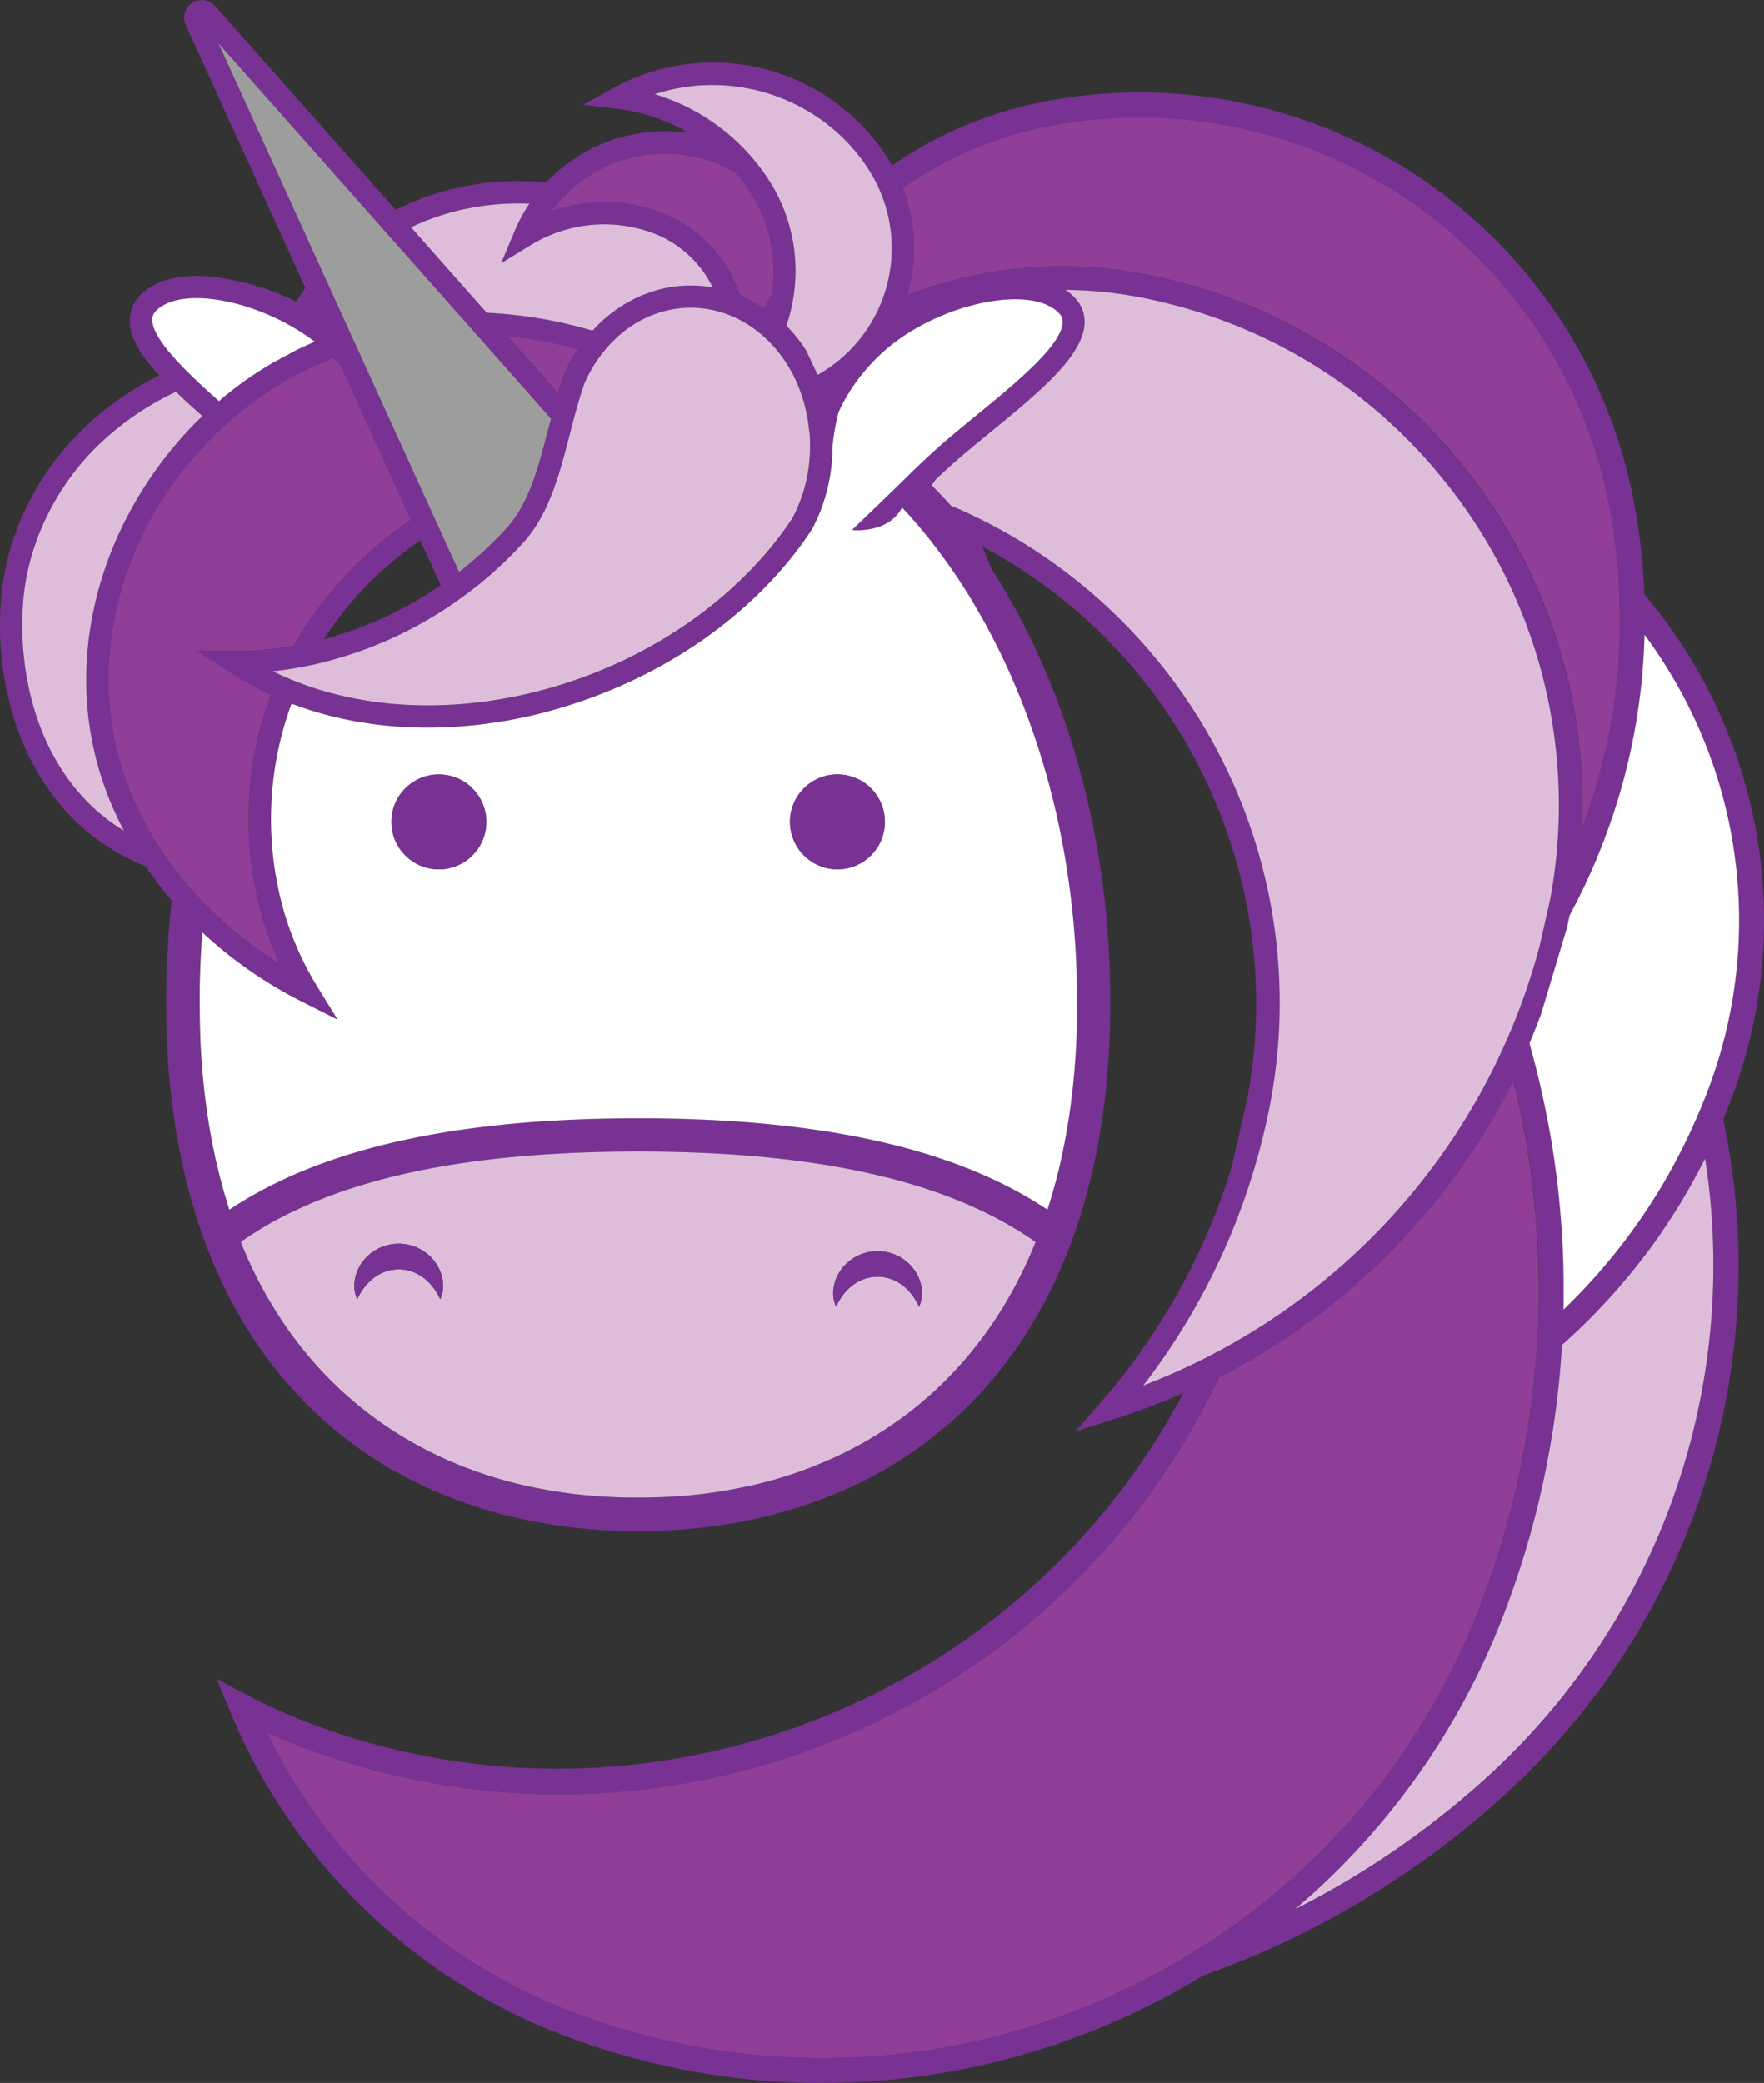 <svg xmlns="http://www.w3.org/2000/svg" viewBox="0 0 1272.23 1502.23"><rect x="0" y="0" width="1272.23" height="1502.23" fill="#333333" stroke="none"/><defs><style>.cls-1{fill:#783293;}.cls-2{fill:#fff;}.cls-3{fill:#debddb;}.cls-4{fill:#903e97;}.cls-5{fill:#9e9d9e;}</style></defs><g id="Layer_2"><g id="uni_purple"><path class="cls-1" d="M1185.9,428.75A363.05,363.05,0,0,1,1249.19,791h0c-2,5.38-4.16,10.79-6.39,16.12A515,515,0,0,1,1085,1294.52a637.23,637.23,0,0,1-217.14,130.07h0a528.16,528.16,0,0,1-275.51,77.63,522,522,0,0,1-183.9-33.61,421.76,421.76,0,0,1-242.58-234.71l-9.48-23,22,11.56a409.77,409.77,0,0,0,47,21.08A504,504,0,0,0,480,1269.53,510.89,510.89,0,0,0,538.23,1257q14.06-3.88,27.86-8.56,7.27-2.45,14.46-5.12,17.15-6.39,33.79-14a508.15,508.15,0,0,0,203.87-167.54q7.62-10.66,14.69-21.81,10.89-17.13,20.48-35.33l-1.19.52a481.63,481.63,0,0,1-49.53,18.62l-27,8.51,18.62-21.39a463,463,0,0,0,94.15-169.81l10.8-47.19c24.58-126.86-19.23-259.18-115-346.44-8.53-7.75-17.46-15.15-26.55-22-9.39-7.08-19.19-13.75-29.13-19.85q-9.93-6.09-20.26-11.57l0,.08.06.09c.5.79,3,6.82,6.93,16.34,34.06,53,58.61,115.08,72.43,182.06v0h0c.27,1.3.53,2.61.8,3.92l.69,3.5c.05.27.11.55.15.83.23,1.18.45,2.36.67,3.54q.75,3.94,1.42,7.91c.19,1.09.38,2.17.56,3.25.09.53.18,1.07.26,1.61l.51,3.1c.21,1.32.42,2.66.62,4,.14.9.27,1.81.41,2.71q.45,3,.85,6c.29,2.05.56,4.09.83,6.15.07.53.14,1.06.2,1.59.33,2.57.63,5.14.93,7.73q.24,2,.45,4l.36,3.44c.12,1.19.24,2.38.35,3.58s.25,2.6.36,3.9c.09.87.16,1.73.23,2.6.12,1.26.22,2.52.32,3.78q.5,6.2.88,12.43c.11,1.83.22,3.66.31,5.5s.19,3.73.27,5.6c0,.16,0,.32,0,.48.07,1.59.14,3.18.19,4.78q.21,5.76.32,11.55c0,.69,0,1.39,0,2.09,0,1.52,0,3.05.05,4.58q0,2.92,0,5.85,0,5.71-.1,11.37c0,.84,0,1.67,0,2.5,0,1.32-.06,2.63-.1,3.94,0,1.6-.09,3.2-.15,4.79s-.13,3.44-.2,5.15l0,.61c-.07,1.67-.16,3.33-.24,5l0,.46c-.09,1.71-.19,3.41-.3,5.11,0,.14,0,.29,0,.43l-.3,4.42c0,.61-.08,1.22-.13,1.83l-.24,3.09c-.07.9-.14,1.8-.23,2.7-.09,1.12-.19,2.23-.29,3.34,0,.42-.07.83-.11,1.25-.15,1.62-.31,3.23-.47,4.83-.36,3.56-.76,7.1-1.18,10.61s-.89,7-1.38,10.45c-.24,1.73-.5,3.45-.76,5.17q-.78,5.16-1.67,10.24-1.32,7.62-2.87,15.06c-.34,1.66-.7,3.31-1.06,5q-1.08,4.93-2.26,9.78-.58,2.43-1.2,4.83-2.46,9.61-5.29,18.92-2.13,7-4.47,13.77c-1,2.82-2,5.62-3,8.4h0l-.75,2q-.81,2.16-1.65,4.29l0,.08c-.58,1.49-1.17,3-1.77,4.43s-1.17,2.86-1.76,4.28c-.7,1.67-1.41,3.32-2.14,5-1.16,2.66-2.36,5.3-3.57,7.91q-3.56,7.58-7.39,14.86c-.36.71-.74,1.41-1.11,2.1L751.2,943q-.84,1.56-1.71,3.09c-.57,1-1.15,2.05-1.74,3.07s-1.17,2-1.76,3-1.26,2.13-1.9,3.19c-1.11,1.84-2.24,3.65-3.37,5.45l-.34.54c-.58.9-1.15,1.8-1.73,2.69-.76,1.18-1.54,2.35-2.32,3.52l-1.51,2.24q-2,2.91-4,5.76c-.64.9-1.29,1.79-1.94,2.68l-2,2.76-2.07,2.73q-1,1.35-2.1,2.7-2,2.58-4.11,5.13l-.16.19q-2.16,2.63-4.38,5.21c-.8.94-1.62,1.87-2.44,2.8-.69.76-1.37,1.53-2,2.29q-2.28,2.52-4.6,5c-.77.82-1.55,1.63-2.34,2.45-1.57,1.62-3.15,3.22-4.76,4.81l-.27.27-2.35,2.29q-1.79,1.71-3.58,3.38-3.17,2.94-6.41,5.78c-.81.71-1.63,1.42-2.45,2.11-.32.29-.64.56-1,.84l-.11.09c-.61.52-1.21,1-1.83,1.55s-1.22,1-1.84,1.53c-1.23,1-2.48,2-3.73,3q-7.32,5.82-15,11.19-2.57,1.79-5.19,3.53t-5.28,3.43c-52.52,33.37-117.71,51-188.5,51s-136-17.63-188.5-51q-2.67-1.69-5.28-3.43t-5.19-3.53a292.09,292.09,0,0,1-40.51-34q-2.21-2.21-4.34-4.46c-1.43-1.5-2.84-3-4.25-4.55h0q-3.56-3.89-7-7.92c-1.43-1.68-2.84-3.37-4.24-5.09-1.8-2.23-3.59-4.49-5.34-6.78s-3.48-4.6-5.17-6.95q-1.84-2.57-3.65-5.17L185,968.79q-1.77-2.64-3.51-5.32-2.61-4-5.09-8.14-1.67-2.76-3.28-5.55c-1.05-1.81-2.07-3.63-3.08-5.47l-.1-.17-1.56-2.85q-2.32-4.31-4.53-8.71t-4.32-8.91q-6.31-13.51-11.68-28l-.06-.15q-1.51-4.08-2.94-8.24h0A421.38,421.38,0,0,1,131.67,840q-1.35-6.15-2.55-12.44t-2.24-12.67c-.28-1.71-.55-3.42-.81-5.14s-.52-3.44-.76-5.17q-.74-5.19-1.38-10.46c-.42-3.51-.82-7-1.18-10.6-.16-1.6-.32-3.21-.47-4.82,0-.42-.08-.85-.11-1.27-.1-1.11-.2-2.22-.29-3.34-.09-.9-.16-1.8-.23-2.7l-.24-3.09c0-.61-.09-1.22-.13-1.83l-.3-4.42c0-.14,0-.29,0-.43-.11-1.7-.21-3.4-.3-5.11l0-.46c-.08-1.66-.17-3.33-.24-5l0-.61c-.07-1.71-.14-3.43-.2-5.15s-.11-3.19-.15-4.79c0-1.31-.07-2.62-.1-3.94,0-.83,0-1.66,0-2.5q-.1-5.66-.1-11.37,0-3,0-6c0-1.8,0-3.6.07-5.39,0-.23,0-.45,0-.67,0-1.46.06-2.92.1-4.38q.07-3.46.2-6.92.19-5.8.51-11.59.45-8.68,1.14-17.29.23-2.88.48-5.74c.16-1.9.34-3.81.53-5.71.14-1.51.29-3,.45-4.52l.06-.57c.13-1.22.26-2.43.4-3.64l.09-.87a279.72,279.72,0,0,1-18.94-24.66,164,164,0,0,1-41.31-24.41c-23.37-19.18-41.4-46.09-52.14-77.81A225.69,225.69,0,0,1,1,430c4-43,23.48-84.36,54.79-116.42A220.24,220.24,0,0,1,115,270.62c-10.37-10.76-23.14-26.83-21.12-42a.06.06,0,0,1,0,0,24.86,24.86,0,0,1,7.27-15.7c13.49-13.73,38.61-17.48,69.12-10.39a.27.27,0,0,1,.12,0,178.77,178.77,0,0,1,43.15,15q3.24-5.07,6.72-9.88L134,18A12.74,12.74,0,0,1,155.14,4.32L285.46,151.47C318.07,134.86,355.38,128,394,131.57A117.85,117.85,0,0,1,496,95.84a1.52,1.52,0,0,1-.71-.69,133.32,133.32,0,0,0-50.1-16.62l-24.56-3L442.3,63.58a149.52,149.52,0,0,1,196.31,48c.89,1.34,1.77,2.72,2.62,4.11.74,1.2,1.45,2.42,2.14,3.64A288.91,288.91,0,0,1,755.8,72.8a362.6,362.6,0,0,1,422.86,290.86A453.59,453.59,0,0,1,1185.9,428.75Zm46.43,356a345,345,0,0,0-46.22-326.76l-.12,3.64q-.18,6.21-.58,12.38-.14,2.34-.3,4.68c0,.47-.07.93-.11,1.39q-.13,1.94-.3,3.87l-.12,1.39c-.12,1.46-.26,2.9-.4,4.35s-.3,3.05-.46,4.57c-.07.67-.14,1.34-.22,2-.14,1.23-.28,2.46-.43,3.69,0,.39-.09.78-.14,1.17-.12,1-.25,2-.38,3s-.25,2-.39,3-.29,2.11-.45,3.16c0,.44-.12.87-.19,1.3-.15,1.12-.32,2.23-.5,3.34q-.16,1.14-.36,2.28c-.15,1-.31,2-.48,3-.39,2.38-.81,4.75-1.24,7.12-.31,1.65-.62,3.31-.94,5s-.62,3.1-.94,4.65l-.18.9q-1.07,5.12-2.26,10.21c-.35,1.51-.71,3-1.09,4.55-.23,1-.47,1.94-.73,2.91s-.44,1.8-.68,2.7q-.11.45-.24.9c-.35,1.38-.72,2.76-1.09,4.14s-.7,2.58-1.07,3.87-.76,2.72-1.16,4.07l-.39,1.34q-.56,1.9-1.14,3.78c-.34,1.17-.7,2.34-1.07,3.5s-.73,2.34-1.11,3.5c-.25.79-.51,1.59-.77,2.38-.17.54-.35,1.08-.53,1.61-.42,1.26-.84,2.53-1.28,3.79,0,.13-.08.26-.13.39-.48,1.4-1,2.8-1.46,4.19q-1.12,3.19-2.31,6.37c-.42,1.16-.86,2.32-1.3,3.48q-1.8,4.74-3.71,9.47c-.72,1.78-1.46,3.57-2.21,5.35-.33.79-.66,1.58-1,2.37-.46,1.1-.93,2.19-1.41,3.28q-1.24,2.86-2.54,5.72c-.79,1.75-1.59,3.48-2.4,5.22s-1.66,3.52-2.51,5.27-1.59,3.26-2.4,4.88c-.59,1.19-1.18,2.37-1.78,3.54-.31.61-.62,1.22-.94,1.83-.63,1.22-1.26,2.43-1.9,3.63-.19.39-.4.78-.61,1.17l-.63,1.19-1,1.91s0,.06,0,.09c-.35,1.66-.7,3.32-1.07,5-.22,1-.45,2.06-.69,3.08-.06.29-.12.58-.19.86a.19.19,0,0,1,0,.07l-18.6,62.16s0,0,0,0c-.11.29-.21.58-.33.87a1.17,1.17,0,0,1-.09.24c-.48,1.29-1,2.58-1.47,3.86s-1.08,2.79-1.64,4.18c-.25.63-.49,1.26-.75,1.88-.44,1.11-.88,2.21-1.34,3.31-.34.84-.69,1.68-1,2.51a2.44,2.44,0,0,1-.1.24c-.53,1.29-1.07,2.58-1.62,3.86.35,1.21.69,2.43,1,3.64.06.2.11.4.17.59s.14.49.2.74c.42,1.54.84,3.08,1.25,4.62q.71,2.67,1.4,5.36c.48,1.84.94,3.68,1.4,5.53s.91,3.69,1.35,5.53.88,3.7,1.3,5.55c.36,1.53.7,3.07,1,4.6.15.61.28,1.23.41,1.84.32,1.42.62,2.84.92,4.26.06.25.11.5.16.74s0,.22.07.33l.69,3.31.12.58c.11.52.21,1,.32,1.56,0,.18.07.36.11.54.29,1.46.58,2.91.86,4.37,0,.18.07.36.11.54.33,1.72.65,3.45,1,5.17s.68,3.72,1,5.59.65,3.73,1,5.59c.25,1.51.5,3,.74,4.52,0,.17.05.34.08.51.13.79.25,1.57.37,2.36.17,1.05.33,2.1.48,3.16,0,.22.07.44.1.66.22,1.44.43,2.9.64,4.34a1,1,0,0,0,0,.17q.48,3.36.92,6.72.74,5.63,1.38,11.26c.11.93.21,1.87.31,2.8l.09.8c.11,1,.21,2,.31,3,0,.24,0,.49.08.73.13,1.22.25,2.44.36,3.65l0,.32c.14,1.43.27,2.85.4,4.27l.12,1.33v0c.07.75.13,1.49.19,2.23l.18,2.24c.09,1.11.18,2.22.26,3.33s.18,2.33.26,3.49q.15,2.07.27,4.14c.07,1.15.15,2.31.21,3.46.09,1.44.17,2.88.24,4.31.1,1.86.18,3.71.26,5.56,0,1.18.1,2.36.14,3.53l.06,1.65q.11,2.83.18,5.67l0,1.15c.08,3.25.13,6.49.16,9.74,0,.33,0,.66,0,1,0,1.69,0,3.37,0,5.06v.14c0,1.47,0,2.95,0,4.43,0,1.1,0,2.21,0,3.32,0,.92,0,1.84,0,2.75,0,1.23,0,2.47-.07,3.71v0c.44-.42.87-.84,1.31-1.28s1.12-1.08,1.68-1.63c.84-.82,1.68-1.65,2.51-2.49,1.15-1.14,2.3-2.3,3.43-3.46.83-.83,1.64-1.67,2.45-2.51q7.77-8.06,15.07-16.46,1.41-1.62,2.8-3.26l.69-.81,2.09-2.49c.82-1,1.62-2,2.41-2.93.38-.44.74-.89,1.1-1.34.66-.8,1.31-1.62,2-2.43.8-1,1.59-2,2.37-3q1.66-2.12,3.3-4.25,3.76-4.9,7.36-9.92,1.35-1.86,2.67-3.75l.4-.57q1.33-1.87,2.62-3.78c.42-.6.83-1.2,1.23-1.81q1.34-1.95,2.63-3.92t2.71-4.15c.51-.77,1-1.55,1.49-2.33.37-.57.73-1.13,1.07-1.7.67-1.05,1.33-2.1,2-3.15.31-.49.61-1,.91-1.48.67-1.09,1.33-2.17,2-3.27q5.79-9.67,11.11-19.71c.51-1,1-1.9,1.49-2.85.36-.67.71-1.34,1-2,.57-1.09,1.13-2.19,1.67-3.29.33-.63.65-1.26.95-1.89.53-1,1-2.09,1.55-3.14q.43-.87.84-1.74c.6-1.23,1.2-2.47,1.78-3.72s1.3-2.77,1.93-4.16,1.21-2.64,1.79-4c1.08-2.38,2.12-4.79,3.15-7.2C1227.65,796.8,1230.07,790.73,1232.33,784.7Zm-38.79,328.45a499.31,499.31,0,0,0,36.18-277.48c-.39.77-.78,1.54-1.18,2.31-.21.44-.43.87-.65,1.3-.64,1.26-1.29,2.51-2,3.76q-3.11,6-6.39,11.79c-.74,1.33-1.49,2.64-2.25,4-.1.18-.21.36-.32.54-.81,1.43-1.65,2.85-2.49,4.27l-.23.39q-1.17,2-2.37,4c-.31.51-.62,1-.94,1.53-.64,1.06-1.29,2.11-2,3.16q-2.89,4.65-5.91,9.22c-.55.83-1.09,1.65-1.65,2.47l-1.84,2.73c-.44.65-.88,1.3-1.34,2-.61.91-1.24,1.81-1.88,2.71-.47.7-1,1.4-1.46,2.09-.82,1.16-1.64,2.31-2.48,3.46-.24.35-.49.69-.74,1q-1.74,2.4-3.51,4.77-1.89,2.54-3.81,5c-1.2,1.57-2.42,3.14-3.65,4.69q-.4.53-.84,1.05-1.48,1.88-3,3.74c-.19.25-.4.5-.61.75q-1.65,2-3.33,4c-.23.28-.46.56-.71.84q-1.86,2.24-3.78,4.44c-1.35,1.57-2.72,3.13-4.09,4.68l-.07.07q-2.08,2.36-4.23,4.69c-1.42,1.55-2.85,3.1-4.3,4.63s-2.9,3.07-4.37,4.58c-1.28,1.33-2.57,2.64-3.87,4q-4.49,4.53-9.11,8.93c-.63.61-1.27,1.21-1.91,1.8-1,.94-2,1.87-3,2.79-.31.29-.62.58-.93.85q-1.63,1.51-3.28,3c-.57.53-1.15,1-1.72,1.55l-.53.47-.52.45h0c0,.15,0,.3,0,.45l0,.46c-.08,1.34-.17,2.67-.26,4q-.06,1-.15,2.07c-.07,1-.14,2.08-.23,3.12-.09,1.22-.19,2.44-.29,3.66l0,.43c0,.4-.07.81-.11,1.22-.15,1.81-.31,3.61-.48,5.42v0a2.66,2.66,0,0,1,0,.28c-.14,1.52-.28,3-.44,4.56-.12,1.22-.25,2.44-.38,3.66-.07.69-.14,1.38-.22,2.06-.13,1.17-.26,2.33-.4,3.49-.09.83-.18,1.64-.29,2.47a.57.57,0,0,1,0,.13c-.18,1.51-.36,3-.55,4.52,0,.25-.07.5-.1.75-.19,1.5-.38,3-.59,4.49-.09.66-.17,1.32-.27,2s-.18,1.33-.28,2c0,.27-.07.54-.11.81l0,.19q-.37,2.65-.78,5.31c0,.26-.07.51-.11.75l-.06.4c-.15,1-.31,2-.48,3.06l-.06.39c-.22,1.44-.46,2.89-.7,4.33-.31,1.91-.64,3.82-1,5.73-.28,1.63-.57,3.26-.87,4.88l-.09.5c-.12.69-.25,1.39-.39,2.08l-.06.33c-.28,1.49-.56,3-.85,4.45-.34,1.76-.68,3.51-1,5.26,0,0,0,.07,0,.11-.12.61-.24,1.22-.37,1.82-.33,1.58-.66,3.17-1,4.75-.42,2-.86,4-1.3,6s-.85,3.76-1.28,5.64l-.21.91-1,4.29c-.27,1.12-.54,2.23-.82,3.34l-.81,3.28-.09.34q-.75,2.94-1.51,5.87l-.21.8q-.67,2.58-1.38,5.14c-.42,1.55-.84,3.09-1.28,4.64-.27,1-.55,1.94-.83,2.91-.39,1.4-.8,2.81-1.21,4.21q-.84,2.87-1.7,5.73c-.07.22-.13.44-.2.66q-.81,2.67-1.64,5.32-.92,2.92-1.86,5.84-.81,2.52-1.64,5-1.11,3.3-2.23,6.59c-.62,1.8-1.24,3.6-1.88,5.39q-1.15,3.3-2.36,6.59-1,2.68-2,5.36a525.18,525.18,0,0,1-88.51,152.51q-3.63,4.37-7.36,8.63c-1.23,1.42-2.48,2.83-3.73,4.24h0c-.92,1-1.85,2.07-2.78,3.1s-1.92,2.12-2.88,3.16l-.58.63-.12.13-2.4,2.58c-.68.74-1.37,1.47-2.07,2.2-1.08,1.14-2.16,2.28-3.26,3.41-.35.38-.71.75-1.08,1.12l-.82.85-.26.27-1.5,1.52c-.8.82-1.6,1.63-2.41,2.44l-.36.36q-1.67,1.68-3.36,3.33-1.86,1.85-3.75,3.66-3.76,3.63-7.61,7.19l-2.58,2.37c-1.48,1.36-3,2.71-4.48,4l-.42.38c-1.55,1.38-3.1,2.74-4.67,4.1-1.1,1-2.2,1.92-3.31,2.86l-1.83,1.57a622.86,622.86,0,0,0,139.11-95.77A496,496,0,0,0,1193.54,1113.15Zm-25.32-661.78q.12-9.4-.19-18.86a437.89,437.89,0,0,0-7.07-65.57A344.9,344.9,0,0,0,759.08,90.5a271.24,271.24,0,0,0-107.93,45.29,120.63,120.63,0,0,1,5.1,69q-.9,4.13-2.07,8.14a311.48,311.48,0,0,1,111.92-20.8,315.49,315.49,0,0,1,64.5,6.68A390.33,390.33,0,0,1,1141,595.05c0,.75,0,1.48-.09,2.23q.72-1.9,1.41-3.81c.29-.8.58-1.59.86-2.39q1.13-3.11,2.17-6.22,2.06-6,3.91-12.05c.4-1.28.79-2.57,1.18-3.85l.21-.72c.37-1.25.74-2.5,1.09-3.75.26-.89.51-1.79.75-2.68.36-1.23.7-2.47,1-3.71s.62-2.29.92-3.43q.27-1,.51-2c.29-1.08.56-2.16.82-3.24.09-.34.18-.68.25-1,.3-1.19.58-2.37.86-3.56.14-.57.27-1.14.4-1.71.26-1.11.51-2.22.76-3.34l.36-1.62c.23-1.06.46-2.12.68-3.19.12-.54.23-1.08.34-1.62.2-.92.38-1.85.56-2.78s.38-1.84.55-2.77q.9-4.6,1.68-9.24c.19-1.1.38-2.21.55-3.32s.41-2.48.59-3.73c.16-1,.32-2.09.47-3.13.25-1.7.49-3.41.71-5.11.27-2,.53-4,.76-6,.17-1.35.32-2.71.46-4.06,0-.14,0-.27,0-.41.15-1.37.29-2.75.42-4.12.08-.76.15-1.51.22-2.27s.14-1.52.2-2.28.16-1.79.23-2.69.14-1.68.19-2.52.11-1.41.16-2.11c.1-1.34.19-2.68.26-4a3,3,0,0,0,0-.42c.1-1.61.19-3.23.26-4.85a1.58,1.58,0,0,0,0-.31c.08-1.49.14-3,.2-4.49l0-.79c0-.89.06-1.78.08-2.68s.06-2,.08-3C1168.18,454.59,1168.21,453,1168.22,451.37Zm-44.22,143a372.48,372.48,0,0,0-86.68-253c-54.33-65.09-127-108.67-210.19-126a298.72,298.72,0,0,0-56.84-6.29l-1.79,0c.43.29.85.59,1.27.89l.15.12h0c.26.19.52.38.78.59l.34.26.29.23.14.12c.25.2.5.4.73.61s.58.5.86.76l.84.78c.5.48,1,1,1.45,1.47l3,3.87A24.59,24.59,0,0,1,782.21,234c-1.68,23.46-33.82,49.77-67.84,77.62-11.38,9.32-22.13,18.12-31.2,26.44l-1.58,1.46L680,341l-1.54,1.43-3,2.8-.54.51-3,4.25q6.25,6.27,12.26,12.89c.54.58,1.07,1.17,1.59,1.75a387.37,387.37,0,0,1,51.56,26.54c10.39,6.38,20.65,13.36,30.47,20.76,9.5,7.16,18.84,14.9,27.76,23a391.64,391.64,0,0,1,107.48,165,388.27,388.27,0,0,1,11.73,202.61c-2.73,13.09-6,26.28-9.87,39.2q-5.49,18.54-12.36,36.41a477.27,477.27,0,0,1-68.1,121.16c13.68-5.23,27.16-11.12,40.29-17.61,1.3-.64,2.6-1.28,3.9-1.94l1.7-.86q2.71-1.38,5.4-2.8l1.71-.9c4.39-2.34,8.73-4.73,13-7.16l4.32-2.5q5.91-3.48,11.69-7.1A467.25,467.25,0,0,0,1025,852.33q9.13-11.52,17.53-23.6,6.72-9.65,12.94-19.63a466.63,466.63,0,0,0,29.3-55c.61-1.34,1.2-2.68,1.79-4q4.94-11.24,9.28-22.75a472.46,472.46,0,0,0,14.64-45.78s0,0,0-.06l7.55-33.48h0A377.93,377.93,0,0,0,1124,594.41Zm-15.21,370.88q1.1-19.9,1-39.79c0-.93,0-1.85,0-2.78,0-1.17,0-2.33,0-3.5,0-1.69-.06-3.39-.11-5.08l-.09-3.27c0-.16,0-.31,0-.47,0-1.3-.08-2.61-.13-3.91-.12-3.16-.26-6.33-.42-9.49-.1-1.77-.2-3.55-.31-5.32s-.21-3.3-.32-4.95l-.09-1.2c-.11-1.62-.23-3.23-.36-4.84q-.15-2-.33-4.05l0-.36c-.07-.83-.14-1.67-.22-2.5,0-.48-.09-1-.13-1.46l-.3-3.25c-.17-1.62-.33-3.23-.5-4.85,0-.22,0-.45-.07-.67-.17-1.6-.34-3.2-.53-4.8s-.38-3.33-.58-5q-.39-3.16-.81-6.32c-.2-1.5-.4-3-.61-4.49,0-.4-.11-.8-.17-1.2-.14-1-.28-2-.43-3,0-.16,0-.31-.07-.47-.13-.89-.26-1.79-.4-2.67-.23-1.57-.48-3.14-.73-4.7-.19-1.19-.38-2.39-.58-3.58s-.38-2.33-.58-3.5q-.62-3.63-1.29-7.24l-.51-2.79c0-.25-.09-.5-.14-.75-.19-1-.39-2.07-.59-3.1-.06-.28-.11-.57-.17-.85-.24-1.25-.49-2.51-.74-3.76l-.33-1.63q-.45-2.24-.93-4.47-1.1-5.21-2.29-10.41c-.28-1.23-.57-2.46-.86-3.7,0,0,0-.06,0-.09l-.3-1.27q-.49-2.12-1-4.23a482.24,482.24,0,0,1-29.76,51.16q-6.52,9.81-13.55,19.3-4.83,6.54-9.89,12.91A484.79,484.79,0,0,1,898.87,982.77c-2.43,1.4-4.9,2.78-7.39,4.16-1.81,1-3.64,2-5.47,3q-3.43,1.83-6.92,3.62A524.17,524.17,0,0,1,651.41,1232q-15.92,8.49-32.49,15.9-7.51,3.38-15.15,6.51-5,2.06-10,4-13.31,5.17-26.81,9.57-10.21,3.36-20.52,6.26-16.27,4.61-32.75,8.13a524.47,524.47,0,0,1-294.53-21.89q-13.38-5-26.52-11a406.46,406.46,0,0,0,222.18,202.27c146.87,55,307.79,39.86,442-41.45l.32-.19.54-.33,1.67-1C956.44,1349.14,1029,1261,1069.09,1154q4.62-12.35,8.73-24.83,1.29-3.92,2.52-7.84a635.09,635.09,0,0,0,28.44-155.9.41.41,0,0,0,0-.11ZM776.73,728.48c0-1.92,0-3.84,0-5.77q0-3.8,0-7.58c0-1.76,0-3.51-.08-5.26,0-.65,0-1.3,0-1.94,0-1.53-.08-3.06-.13-4.59,0-.5,0-1-.05-1.51q-.09-3-.22-6v0q-.26-6-.62-11.94c0-.37,0-.74-.07-1.11-.06-1-.12-1.91-.19-2.87-.08-1.2-.16-2.39-.25-3.58,0-.52-.07-1-.12-1.54-.1-1.47-.22-2.93-.35-4.38-.07-.92-.15-1.84-.23-2.76s-.18-2.07-.28-3.11-.2-2.12-.31-3.18c-.15-1.68-.33-3.36-.51-5,0,0,0,0,0,0q-.28-2.75-.61-5.46-.43-3.84-.92-7.65-.4-3.14-.84-6.25c-.27-2-.56-4-.85-5.94-.08-.52-.15-1-.24-1.56-.16-1.09-.32-2.17-.5-3.25s-.36-2.29-.55-3.43c-.11-.75-.24-1.5-.37-2.24-.21-1.3-.42-2.58-.65-3.86q-1.46-8.43-3.15-16.71c-.17-.87-.35-1.73-.53-2.6-.23-1.15-.47-2.3-.73-3.44-.12-.6-.25-1.2-.38-1.8-.33-1.52-.66-3-1-4.54-.1-.49-.22-1-.33-1.47-.23-1-.46-2-.71-3s-.52-2.24-.79-3.35q-1.25-5.21-2.59-10.35c-.24-.93-.48-1.86-.73-2.78-.28-1.08-.57-2.16-.87-3.23s-.5-1.86-.77-2.79c-.19-.71-.38-1.41-.58-2.11-.32-1.12-.63-2.24-1-3.35-.42-1.46-.84-2.92-1.28-4.37a.09.09,0,0,0,0,0c-.36-1.2-.72-2.4-1.09-3.6-.29-1-.59-2-.9-2.94q-1.59-5.15-3.28-10.22c-.29-.87-.58-1.74-.88-2.61s-.65-1.94-1-2.91c-.24-.72-.49-1.43-.74-2.14-.44-1.26-.88-2.51-1.33-3.75-.14-.42-.29-.83-.44-1.24-.51-1.44-1-2.87-1.57-4.3-.12-.33-.24-.66-.37-1-.53-1.45-1.07-2.89-1.63-4.33-.79-2.1-1.61-4.2-2.44-6.28q-2.11-5.35-4.36-10.63c-.55-1.33-1.12-2.65-1.69-4-.43-1-.87-2-1.31-3-.64-1.46-1.28-2.91-1.94-4.35-.4-.89-.8-1.78-1.21-2.66s-.88-1.91-1.32-2.86l-.25-.54c-.64-1.37-1.28-2.73-1.94-4.09q-3.76-7.87-7.78-15.5c-.49-1-1-1.91-1.51-2.86-.38-.74-.78-1.47-1.18-2.2-.66-1.24-1.33-2.47-2-3.7q-2.65-4.86-5.44-9.59-1.49-2.58-3-5.11c-1-1.67-2-3.33-3-5a.93.93,0,0,0-.11-.19q-1.18-1.93-2.42-3.85c-.36-.59-.74-1.19-1.13-1.78q-1.25-2-2.54-3.92l-.15-.23q-3.18-4.86-6.49-9.58-1.65-2.37-3.33-4.71t-3.38-4.63c-1.09-1.49-2.2-3-3.32-4.44s-2-2.64-3-3.95c-.51-.66-1-1.31-1.55-2s-1.2-1.52-1.81-2.27c-.39-.5-.79-1-1.19-1.48q-1.51-1.87-3.06-3.72-1.79-2.16-3.61-4.27l0,0c-1.15-1.33-2.3-2.66-3.46-4-.18-.2-.36-.41-.55-.61-1-1.1-2-2.2-2.94-3.28-.33-.36-.66-.73-1-1.09-.89-1-1.8-2-2.71-2.93l-.43-.46c-10.12,19.25-36.12,16.25-36.12,16.25l26.79-25.79,17.19-16.82,1.42-1.39,0,0,2.94-2.8c1-1,2.05-2,3.11-2.93l2.89-2.71q1.82-1.69,3.71-3.43c9.41-8.62,20.32-17.56,31.88-27,3-2.49,6.17-5.05,9.32-7.65,24.94-20.59,51.64-44,52.7-58.73a8.72,8.72,0,0,0-2.54-7,22,22,0,0,0-2-1.89c-19.36-16.46-73.3-7.38-112,19.5a126.72,126.72,0,0,0-13.47,10.71,136,136,0,0,0-28.53,36.57c-.55,1-1.07,2.09-1.58,3.14-.3.62-.59,1.24-.88,1.86,0,.1-.09.21-.14.31l-.18.4h0c-.11.22-.21.45-.31.67v0a150,150,0,0,0-4.36,25.06h0A130.69,130.69,0,0,1,598.33,344c-.18,1.06-.38,2.15-.6,3.23a123.94,123.94,0,0,1-12.27,34.31l-.37.62a267,267,0,0,1-20.58,27.22c-41.33,48.09-100.73,84.65-167.25,103a336.24,336.24,0,0,1-89,12.3c-34.65,0-67.95-5.79-98.16-17.33a241.17,241.17,0,0,0-14,102.83,238.38,238.38,0,0,0,3.21,24.28,222.14,222.14,0,0,0,29.22,76.76l14.86,24.08-25.27-12.74a310.53,310.53,0,0,1-72.35-50.25c-.15,1.78-.28,3.57-.41,5.37-.11,1.56-.22,3.12-.31,4.68,0,.19,0,.37,0,.56q-.12,1.79-.21,3.57c-.09,1.42-.17,2.85-.24,4.28,0,.18,0,.36,0,.55q-.15,3-.27,6t-.22,6.31q-.11,3.17-.16,6.34c0,1.41,0,2.82-.07,4.23q0,1.38,0,2.76,0,2.88,0,5.76c0,1.93,0,3.85,0,5.77,0,1.72,0,3.45.06,5.16,0,.74,0,1.48.05,2.21,0,1.26,0,2.51.09,3.76,0,.3,0,.59,0,.89,0,1.27.07,2.54.12,3.8,0,.89.06,1.78.1,2.66,0,1.21.09,2.42.16,3.63,0,.32,0,.63,0,.95,0,1,.09,2.07.15,3.1q.09,1.85.21,3.66c.09,1.59.19,3.18.3,4.76q.51,7.52,1.22,14.89c.11,1.27.24,2.52.38,3.78,0,.49.09,1,.14,1.46.15,1.47.31,2.94.49,4.4s.36,3.19.57,4.77c.14,1.19.29,2.37.45,3.55q.69,5.33,1.5,10.56c.45,2.93.92,5.85,1.43,8.74.64,3.76,1.32,7.48,2.07,11.16.21,1.08.43,2.15.66,3.22s.43,2.14.67,3.2.51,2.39.78,3.58c.23,1,.47,2,.7,3q3.93,17.05,9.09,33c66.47-44.33,163.23-65.93,295-65.93s228.54,21.6,295,65.93c0,0,0,0,0-.06q1.29-4,2.51-8.12l.66-2.19c.08-.25.15-.5.22-.75.35-1.17.68-2.34,1-3.52s.66-2.36,1-3.55.67-2.48,1-3.73a5.36,5.36,0,0,0,.14-.54c.22-.8.42-1.61.61-2.42.43-1.64.83-3.29,1.22-4.94.35-1.46.7-2.93,1-4.4.26-1.13.51-2.26.76-3.39q2.63-11.9,4.62-24.31c.22-1.35.43-2.7.64-4.06q.81-5.24,1.5-10.56c.16-1.18.31-2.36.45-3.55q.32-2.37.57-4.77c.18-1.46.34-2.93.49-4.4.05-.48.11-1,.14-1.46.14-1.26.27-2.51.38-3.78q.72-7.37,1.22-14.89c.11-1.58.21-3.17.3-4.76q.12-1.81.21-3.66c.06-1,.11-2.06.15-3.1,0-.32,0-.63,0-.95.07-1.21.12-2.42.16-3.63,0-.88.07-1.77.1-2.66,0-1.26.09-2.53.12-3.8,0-.3,0-.59,0-.89,0-1.25.07-2.5.09-3.76,0-.73,0-1.47,0-2.21C776.7,731.93,776.72,730.2,776.73,728.48ZM746.3,897.2l.57-1.42c-62.39-43.9-156.3-65.26-286.61-65.26S236,851.88,173.65,895.78q.28.75.6,1.5c.4,1,.8,2,1.21,2.94.7,1.67,1.41,3.34,2.14,5,.4.93.81,1.87,1.23,2.79s.85,1.88,1.28,2.81q1.21,2.69,2.51,5.32c.57,1.18,1.14,2.35,1.73,3.52q1.72,3.48,3.54,6.89,1.34,2.57,2.75,5.09c.93,1.68,1.87,3.35,2.84,5,1.16,2,2.33,4,3.54,5.94.39.64.78,1.28,1.19,1.92,1.15,1.89,2.35,3.76,3.56,5.62.42.66.86,1.32,1.3,2,.84,1.28,1.69,2.54,2.56,3.8,1.06,1.55,2.14,3.1,3.24,4.62.3.43.61.86.92,1.28.7,1,1.42,2,2.14,2.92l.49.65q1.44,1.95,2.93,3.86a3,3,0,0,0,.22.28c.7.9,1.4,1.79,2.12,2.68.35.45.71.89,1.07,1.34.75.94,1.52,1.87,2.29,2.8s1.47,1.77,2.22,2.65,1.49,1.75,2.25,2.62l.68.78q1.78,2.05,3.62,4.06l.07.07q1.73,1.89,3.49,3.74c.72.77,1.45,1.53,2.19,2.29q3.17,3.27,6.43,6.41l.58.55c.94.92,1.89,1.81,2.84,2.7l.09.09c1.31,1.22,2.64,2.43,4,3.62l.13.12q1.78,1.61,3.6,3.15c.19.18.39.34.58.51.52.45,1.05.9,1.58,1.33s.8.69,1.21,1,1,.82,1.46,1.22c1.33,1.1,2.68,2.19,4,3.25s2.88,2.26,4.33,3.36l1,.75c1.12.86,2.25,1.69,3.39,2.52l1,.75c1.14.83,2.29,1.65,3.44,2.45l1.05.73q2.79,1.93,5.64,3.79c.83.55,1.67,1.1,2.51,1.63,1.12.72,2.24,1.43,3.38,2.13l1.25.77c.74.46,1.49.91,2.24,1.35s1.65,1,2.49,1.48,1.51.89,2.28,1.32,1.68,1,2.53,1.43,1.54.87,2.32,1.28,1.69.93,2.55,1.38c1.1.6,2.22,1.19,3.34,1.76l1.59.81q2.48,1.27,5,2.49c1.68.82,3.36,1.61,5.06,2.39s3.18,1.45,4.78,2.15c.94.42,1.88.83,2.83,1.22s1.79.77,2.69,1.13,1.54.65,2.32,1c1,.4,1.94.79,2.92,1.17,1.76.7,3.53,1.37,5.31,2s3.56,1.31,5.36,1.93c.87.31,1.74.61,2.62.9s1.87.64,2.81.94,1.76.58,2.64.85c1.47.48,2.94.94,4.42,1.38l1.45.44,2.52.73c.89.26,1.78.52,2.68.76s1.82.51,2.74.75c.65.18,1.31.36,2,.52l.93.25.82.2,2.13.54c.91.24,1.82.46,2.73.67s2,.48,3,.7l2.66.61.2,0,1.75.38c1,.23,2.08.45,3.13.66a.86.86,0,0,0,.17,0l.64.14,1.13.22c.63.13,1.27.26,1.91.37,1.12.23,2.24.44,3.36.64l3.93.69q.71.14,1.41.24l2.31.38,3.64.56,1.59.23,3,.42,1.42.19c1.84.25,3.7.47,5.56.69H416l.22,0,.53.06,1.06.11q5.7.65,11.5,1.09c1.77.15,3.54.28,5.32.39l.29,0,2.36.14.51,0,1.93.1c1.11.06,2.23.12,3.35.16l2.54.1,1.88.07,2.76.07h.3l3.22.07q3.23,0,6.48,0t6.48,0l3.22-.07h.3l2.76-.07,1.88-.07,2.54-.1c1.12,0,2.24-.1,3.35-.16l1.93-.1.51,0,2.36-.14.29,0c.41,0,.83,0,1.24-.09l2.89-.2q6.4-.48,12.7-1.19l1.79-.19h.06c1.86-.22,3.72-.44,5.56-.69l1.42-.19,3-.42,1.59-.23,3.64-.56,2.31-.38c.94-.15,1.87-.31,2.81-.48s1.69-.29,2.53-.45c1.12-.2,2.24-.41,3.36-.64.64-.11,1.28-.24,1.91-.37l1.13-.22.64-.14a.86.86,0,0,0,.17,0c1-.21,2.09-.43,3.13-.66l1.75-.38.2,0,2.66-.61c1-.22,2-.45,3-.7s1.82-.43,2.73-.67l2.13-.54.82-.2.93-.25c.65-.16,1.31-.34,2-.52.92-.24,1.83-.49,2.74-.75s1.79-.5,2.68-.76l2.52-.73,1.45-.44c1.48-.44,3-.9,4.42-1.38.88-.27,1.76-.56,2.64-.85s1.88-.62,2.81-.94,1.75-.59,2.62-.9c.58-.2,1.15-.4,1.73-.62s1.15-.4,1.73-.62c1.07-.38,2.14-.77,3.2-1.18.74-.27,1.47-.55,2.2-.84l1.81-.7c1-.38,1.95-.77,2.92-1.17.78-.3,1.55-.62,2.32-1s1.8-.74,2.69-1.13,1.89-.8,2.83-1.22c.78-.34,1.55-.68,2.32-1s1.44-.64,2.16-1c1-.44,2-.9,2.93-1.36s1.63-.77,2.44-1.17,1.73-.83,2.59-1.27,1.61-.79,2.4-1.21,1.71-.87,2.56-1.32l2.27-1.19c.88-.47,1.76-.94,2.64-1.43s1.56-.85,2.33-1.29,1.68-.94,2.51-1.42,1.54-.88,2.3-1.33,1.66-1,2.48-1.47,1.51-.9,2.26-1.37c1.58-1,3.13-1.93,4.68-2.93.81-.51,1.62-1,2.42-1.57s1.46-.95,2.18-1.44c1.53-1,3-2,4.55-3.11.4-.27.79-.55,1.19-.84,1-.67,1.91-1.35,2.86-2l1.6-1.18c.74-.53,1.47-1.08,2.2-1.64s1.46-1.09,2.19-1.66c1.06-.81,2.12-1.64,3.17-2.47.68-.53,1.36-1.07,2-1.63s1.33-1.06,2-1.61l1.42-1.18c1-.79,1.89-1.58,2.83-2.39l.55-.48q1.72-1.47,3.42-3l.77-.68q1.78-1.6,3.54-3.24l.1-.1c1.21-1.13,2.42-2.27,3.61-3.43q4.71-4.54,9.21-9.35c.83-.87,1.64-1.75,2.45-2.63.55-.6,1.11-1.21,1.65-1.83.39-.42.77-.84,1.14-1.27l1.26-1.41c.78-.9,1.56-1.8,2.32-2.71q.48-.54.93-1.08l.4-.47c.77-.92,1.54-1.84,2.29-2.77.63-.76,1.26-1.53,1.87-2.31q1.37-1.7,2.7-3.41,1.71-2.21,3.39-4.45c.26-.34.51-.69.76-1,.51-.69,1-1.39,1.52-2.09.26-.35.52-.7.77-1.06.6-.82,1.18-1.65,1.76-2.48.3-.41.59-.83.87-1.24s.58-.83.87-1.25c.78-1.14,1.55-2.28,2.31-3.43.29-.42.57-.84.84-1.27s.49-.73.72-1.1.49-.73.72-1.11c.56-.85,1.1-1.7,1.64-2.56.24-.38.48-.75.71-1.13q.76-1.21,1.5-2.43c.27-.43.54-.87.79-1.3s.47-.77.69-1.15.47-.77.69-1.16c.53-.87,1-1.74,1.54-2.62s.91-1.56,1.34-2.35,1-1.78,1.5-2.67.89-1.59,1.31-2.39,1-1.8,1.45-2.7.86-1.62,1.27-2.43,1-1.82,1.4-2.74q1.34-2.61,2.6-5.25c.41-.83.81-1.66,1.19-2.5s.89-1.88,1.32-2.82.78-1.69,1.15-2.54.8-1.76,1.19-2.65c0-.12.11-.24.16-.37q1.15-2.64,2.27-5.32c.19-.43.37-.87.54-1.3S746.11,897.67,746.3,897.2ZM634.21,221.34a104.68,104.68,0,0,0,3.56-75.5A106,106,0,0,0,627.57,124c-.74-1.22-1.5-2.41-2.26-3.56A131.46,131.46,0,0,0,596.1,89.22a135.51,135.51,0,0,0-82.39-27.94,132.39,132.39,0,0,0-41.5,6.64A149.49,149.49,0,0,1,553.31,128c.25.38.5.76.74,1.14A120.79,120.79,0,0,1,572.13,215q-.92,5.63-2.35,11.08-1.15,4.44-2.65,8.76a111.69,111.69,0,0,1,14.19,17.73l8.4,17.78q3.38-1.81,6.57-4A106.37,106.37,0,0,0,614.52,251,104.27,104.27,0,0,0,634.21,221.34Zm-50,100.2c0-3.27-.14-6.59-.43-9.9h0c0-.35-.05-.68-.08-1-.33-3.44-.8-6.82-1.42-10.07l-.11-.56-.06-.34c0-.19-.07-.37-.11-.55s-.07-.37-.11-.56c-.22-1.11-.48-2.27-.77-3.5s-.55-2.23-.85-3.33c0,0,0,0,0-.06-.11-.45-.25-.91-.38-1.36s-.24-.87-.37-1.31c-.2-.65-.4-1.31-.61-2s-.4-1.24-.61-1.86c-.36-1.08-.75-2.15-1.15-3.21-.19-.53-.4-1.06-.61-1.59,0,0,0-.06,0-.1h0c-.13-.34-.26-.68-.4-1-.35-.87-.72-1.73-1.09-2.58l0-.11c-.32-.74-.66-1.48-1-2.21,0-.07-.07-.14-.1-.22l-.93-1.94-.29-.58c-.35-.68-.69-1.36-1-2a99.41,99.41,0,0,0-11.88-17.64q-2.31-2.73-4.82-5.28c-.46-.47-.92-.91-1.37-1.35-1-1-2.08-2-3.08-2.86l-1-.87,0,0c-.52-.45-1-.89-1.57-1.32l-1.32-1.06c-.89-.71-1.8-1.39-2.71-2.05l-.28-.21c-1.5-1.09-3-2.11-4.59-3.09a78.78,78.78,0,0,0-14.3-7.05l-.36-.14h0a75,75,0,0,0-45.92-2c-16.11,4.41-30.71,14.11-42.23,28.06l-.47.57-.12.14-.49.61c-1.42,1.78-2.78,3.62-4.08,5.5a102.35,102.35,0,0,0-9.3,16.66c-.42,1.18-.82,2.35-1.22,3.53-2.09,6.23-3.88,12.43-5.43,18.08-.39,1.42-.76,2.8-1.12,4.14l-.19.72c-1,3.65-1.92,7.32-2.86,11-2.55,9.86-5.18,20.06-8.26,29.73-6.86,21.54-14.68,36.39-25.33,48.15a285,285,0,0,1-42.08,37.91l-.95.69-.47.35-.48.34a289.49,289.49,0,0,1-111.1,49.39l-3.73.73q-10.78,2.06-21.69,3.2c3.91,1.93,7.89,3.74,11.91,5.44,109.44,46.12,260.4,6.34,343.68-90.55a250.37,250.37,0,0,0,19.15-25.29,108.05,108.05,0,0,0,10.52-29.57c.18-.92.35-1.85.51-2.78A116.4,116.4,0,0,0,584.26,321.54ZM556.38,213.42a104.85,104.85,0,0,0-15.78-75.63l-.13-.22c-.15-.24-.31-.47-.46-.7q-3.53-5.26-7.48-10.13c-.22-.2-.44-.4-.67-.59a49.71,49.71,0,0,0-12.9-7.47,102.43,102.43,0,0,0-66.47-4.3l-1.43.4a102.85,102.85,0,0,0-42.49,24.88q-2.76,2.68-5.31,5.58l-.38.43c-.91,1-1.8,2.1-2.66,3.18-.73.91-2,2.14-2.37,3.19,1.89-.56,3.77-1.18,5.69-1.7a124,124,0,0,1,36.81-4.4,109.89,109.89,0,0,1,36.19,7.29c25,9.76,46.15,30,55.23,55.19a11.73,11.73,0,0,0,1.66,3.43,10.69,10.69,0,0,0,3.2,2.39l1.61.91c-1.52-.74-3.07-1.44-4.63-2.08l-.06-.17c0,.06,0,.12.05.17h0c1.56.65,3.11,1.34,4.63,2.08h0l13,7.4A55.31,55.31,0,0,1,556.38,213.42Zm-5.26,9.23.14.08-.14-.09ZM514,207.31c-.32-.64-.64-1.28-1-1.91-.59-1.12-1.2-2.21-1.85-3.3-.2-.34-.4-.69-.62-1s-.52-.84-.78-1.26l-.36-.56A78.89,78.89,0,0,0,467.67,167l-.4-.14-.28-.09-.1,0a100.68,100.68,0,0,0-10.6-2.79l-1.32-.27a101.38,101.38,0,0,0-72.39,13.15l-21.09,12.91L371,166.92c.47-1.13,1-2.24,1.47-3.35.21-.48.43-.95.66-1.43s.37-.8.57-1.19c.29-.61.6-1.23.91-1.84.43-.85.87-1.69,1.32-2.53s.82-1.5,1.24-2.24l.21-.39c.46-.78.91-1.56,1.38-2.33s.8-1.32,1.21-2c.32-.5.64-1,1-1.5a3.5,3.5,0,0,1,.23-.35l.65-1c-30.31-1.16-59.43,4.66-85.39,17.08L351,225.51c1.59.07,3.21.16,4.83.26l3.4.23,2.57.2H362c4,.33,8,.74,12,1.21.88.1,1.77.21,2.65.33l2.37.31h.11l2.56.36.73.11,2.34.35c4.7.72,9.47,1.56,14.22,2.52l2.61.53c4.82,1,9.86,2.17,14.91,3.47l2.65.7,1.66.44c1.92.52,3.86,1.08,5.8,1.64l.11,0,.69.21h0c.13-.14.26-.29.4-.43.51-.56,1-1.11,1.54-1.65l1.19-1.21c.46-.47.92-.93,1.39-1.38l1.41-1.35,1.44-1.33,1.37-1.22q3-2.59,6.08-4.91c.51-.39,1-.76,1.55-1.13,1-.77,2.12-1.5,3.2-2.21.51-.34,1-.67,1.54-1s1.07-.68,1.61-1c1.08-.66,2.16-1.29,3.26-1.91l1.71-.92c1-.53,2-1.05,3.06-1.55l.64-.31c1-.48,2-.94,3-1.38l1.51-.64c.93-.38,1.86-.75,2.8-1.09.5-.2,1-.38,1.52-.56s1.16-.41,1.75-.6l1.5-.49c1.1-.34,2.19-.67,3.3-1,3-.81,5.95-1.46,9-2,1.72-.29,3.45-.53,5.18-.71l1.2-.12c.8-.08,1.6-.15,2.41-.2.23,0,.47,0,.71-.05l1.25-.07H494c.5,0,1-.05,1.49-.06s.91,0,1.37,0H499c.54,0,1.09,0,1.64,0s1.09,0,1.63.05c2,.09,4,.24,6.05.47.67.07,1.33.15,2,.24Q512.17,207,514,207.31Zm-97.35,44.84.08-.12-.22-.06-1.51-.4c-.88-.24-1.69-.46-2.48-.65-4.88-1.26-9.66-2.38-14.3-3.34-.84-.18-1.61-.34-2.38-.48-4.58-.92-9.11-1.72-13.53-2.4l-2.28-.35-.42,0-.28,0-2.37-.34-.15,0-2.23-.29c-.87-.11-1.7-.22-2.52-.31l-3.47-.4-2.37-.24h0l18.64,21,17.61,19.88c0-.18.11-.35.16-.53.25-.85.52-1.71.79-2.57,0-.11.06-.22.1-.33.31-1,.64-2,1-3q1.06-3.27,2.23-6.59l.22-.53c.42-1,.86-1.92,1.31-2.87.21-.45.42-.9.64-1.34.45-.93.91-1.86,1.39-2.78.32-.61.64-1.22,1-1.83l.48-.88c.31-.57.63-1.13.95-1.69l.11-.19c.37-.65.75-1.29,1.14-1.93h0l.09-.14Q415.3,254.21,416.66,252.15ZM397.37,302l-11.72-13.23-17.13-19.34-24.81-28-14.17-16-58.49-66L157.57,31.2l73.7,161.93,20.26,44.51,4.57,10.05h0l2.08,4.59,1.38,3,15.24,33.5v0l12.76,28,3.88,8.53,6.44,14.13,18.75,41.2,14.43,31.7c.7-.54,1.4-1.08,2.09-1.63l2.56-2.05c.77-.62,1.53-1.25,2.29-1.88s1.49-1.23,2.23-1.87l.07-.05c.74-.62,1.47-1.25,2.2-1.89q6.69-5.77,12.9-11.91c.7-.68,1.39-1.36,2.06-2.05s1.37-1.38,2-2.07c.85-.87,1.69-1.75,2.51-2.63.5-.51,1-1,1.46-1.56.66-.7,1.31-1.41,1.95-2.12,9-10,15.81-23,21.95-42.27,2.94-9.24,5.4-18.78,8-28.87C396.05,307.05,396.7,304.5,397.37,302ZM317.88,422.06l-14.75-32.42a258.46,258.46,0,0,0-69.7,71.44A274.83,274.83,0,0,0,317.88,422.06ZM296.4,374.85l-8.94-19.63-2.06-4.54-9.74-21.42-.73-1.59L246,264.08q-2.61-2.94-5.43-5.78l-1.22.47a241.75,241.75,0,0,0-37.66,18.54l-1.37.83c-1.19.73-2.37,1.47-3.55,2.22q-2.44,1.56-4.86,3.18A251.55,251.55,0,0,0,170.09,300c-2,1.64-3.93,3.33-5.85,5.05-2.1,1.87-4.16,3.76-6.18,5.69-74,70.18-99.64,174.13-63.71,261.25a240.16,240.16,0,0,0,22.45,41.9q4.7,7,9.87,13.75a265.05,265.05,0,0,0,21.08,24.25,287.58,287.58,0,0,0,54,43.18,242.93,242.93,0,0,1-18.17-57.69,253.08,253.08,0,0,1-3.41-25.91,257.09,257.09,0,0,1,15.19-110.3q-2.21-1-4.39-2.08c-1-.49-2-1-3.06-1.51l-.72-.37-.1-.05c-1.17-.59-2.34-1.2-3.5-1.81l-.42-.22-3.22-1.75-.38-.21c-1.21-.67-2.42-1.35-3.61-2.05s-2.42-1.41-3.62-2.13l-.74-.45-3.08-1.91c-.8-.5-1.59-1-2.38-1.52l-1.26-.82-22.35-14.69h26.74l3.76,0,1.54,0c.33,0,.65,0,1,0,.8,0,1.6,0,2.4-.07,1,0,1.93-.07,2.89-.12s1.93-.09,2.89-.15l2.89-.19,2.44-.18c2.1-.18,4.19-.37,6.29-.59,1-.11,1.91-.21,2.86-.33l2.49-.31c1.07-.13,2.13-.28,3.19-.43l2.66-.39q2.65-.4,5.31-.87C232.08,430,261.16,398.75,296.4,374.85ZM243,257.4l.15,0c-.1-.11-.22-.21-.33-.32ZM225.81,247l1.25-.52q-4-3.07-8.35-5.92a159.1,159.1,0,0,0-13.8-8.12,163.9,163.9,0,0,0-36.29-13.87l-.1,0c-25.43-6.26-46.33-4.17-55.91,5.58a8.7,8.7,0,0,0-2.77,6.74V231c.32,8.45,8.94,20,20.81,32.43,3.86,4,8.06,8.14,12.43,12.26,4.83,4.55,9.87,9.11,14.88,13.55.3-.27.61-.52.91-.78.59-.51,1.19-1,1.79-1.51.79-.66,1.59-1.32,2.4-2s1.61-1.31,2.42-1.95,1.45-1.15,2.18-1.72c1.32-1,2.66-2,4-3.05l2.34-1.73c.79-.58,1.57-1.15,2.36-1.71s1.59-1.13,2.38-1.68c1-.69,2-1.37,2.95-2l1.85-1.24q2.3-1.53,4.62-3c.89-.57,1.79-1.14,2.69-1.69s1.69-1.05,2.54-1.56,1.9-1.14,2.85-1.69l16.46-8.9c1-.48,1.95-1,2.92-1.42q2.09-1,4.19-2C221.81,248.74,223.81,247.85,225.81,247ZM146,300.07c-6.66-5.92-13.07-11.76-19-17.5a205.72,205.72,0,0,0-59.79,42.17c-28.35,29-46.68,67.92-50.3,106.72C12.33,480.82,24.83,547.87,73.74,588a135,135,0,0,0,15.69,11.12h0c-.46-.87-.91-1.73-1.35-2.6s-.89-1.74-1.32-2.62-.86-1.75-1.29-2.62-.84-1.75-1.25-2.63S83.41,586.9,83,586s-.8-1.76-1.19-2.65q-1.17-2.65-2.27-5.32c-20-48.49-22.73-102-7.92-154.66C84.58,377.34,110.83,333.92,146,300.07Z"/><path class="cls-2" d="M1254.23,663.81a344.78,344.78,0,0,1-21.9,120.89c-2.26,6-4.68,12.1-7.2,18-1,2.41-2.07,4.82-3.15,7.2-.58,1.33-1.18,2.65-1.79,4s-1.28,2.78-1.93,4.16-1.18,2.49-1.78,3.72q-.4.87-.84,1.74c-.51,1.05-1,2.1-1.55,3.14-.3.63-.62,1.26-.95,1.89-.54,1.1-1.1,2.2-1.67,3.29-.34.68-.69,1.35-1,2-.48.95-1,1.9-1.49,2.85q-5.31,10-11.11,19.71c-.66,1.1-1.32,2.18-2,3.27-.3.49-.6,1-.91,1.48-.64,1.05-1.3,2.1-2,3.15-.34.57-.7,1.13-1.07,1.7-.48.78-1,1.56-1.49,2.33q-1.34,2.08-2.71,4.15t-2.63,3.92c-.4.61-.81,1.21-1.23,1.81q-1.29,1.9-2.62,3.78l-.4.57q-1.32,1.89-2.67,3.75-3.6,5-7.36,9.92-1.63,2.13-3.3,4.25c-.78,1-1.57,2-2.37,3-.65.81-1.3,1.63-2,2.43-.36.45-.72.9-1.1,1.34-.79,1-1.59,2-2.41,2.93l-2.09,2.49-.69.81q-1.39,1.63-2.8,3.26-7.3,8.41-15.07,16.46c-.81.84-1.62,1.68-2.45,2.51-1.13,1.16-2.28,2.32-3.43,3.46-.83.84-1.67,1.67-2.51,2.49-.56.55-1.12,1.1-1.68,1.63s-.87.86-1.31,1.28v0c0-1.24.06-2.48.07-3.71,0-.91,0-1.83,0-2.75,0-1.11,0-2.22,0-3.32,0-1.48,0-3,0-4.43v-.14c0-1.69,0-3.37,0-5.06,0-.34,0-.67,0-1,0-3.25-.08-6.49-.16-9.74l0-1.15q-.07-2.84-.18-5.67l-.06-1.65c0-1.17-.09-2.35-.14-3.53-.08-1.85-.16-3.7-.26-5.56-.07-1.43-.15-2.87-.24-4.31-.06-1.15-.14-2.31-.21-3.46q-.12-2.07-.27-4.14c-.08-1.16-.17-2.33-.26-3.49s-.17-2.22-.26-3.33l-.18-2.24c-.06-.74-.12-1.48-.19-2.23v0l-.12-1.33c-.13-1.42-.26-2.84-.4-4.27l0-.32c-.11-1.21-.23-2.43-.36-3.65,0-.24-.05-.49-.08-.73-.1-1-.2-2-.31-3l-.09-.8c-.1-.93-.2-1.87-.31-2.8q-.64-5.64-1.38-11.26-.43-3.36-.92-6.72a1,1,0,0,1,0-.17c-.21-1.44-.42-2.9-.64-4.34,0-.22-.06-.44-.1-.66-.15-1.06-.31-2.11-.48-3.16-.12-.79-.24-1.57-.37-2.36,0-.17,0-.34-.08-.51-.24-1.5-.49-3-.74-4.52-.31-1.86-.63-3.73-1-5.59s-.66-3.73-1-5.59-.64-3.45-1-5.17c0-.18-.08-.36-.11-.54-.28-1.46-.57-2.91-.86-4.37,0-.18-.07-.36-.11-.54-.11-.52-.21-1-.32-1.56l-.12-.58-.69-3.31c0-.11,0-.22-.07-.33s-.1-.49-.16-.74c-.3-1.42-.6-2.84-.92-4.26-.13-.61-.26-1.23-.41-1.84-.34-1.53-.68-3.07-1-4.6-.42-1.85-.86-3.7-1.3-5.55s-.89-3.69-1.35-5.53-.92-3.69-1.4-5.53-.93-3.58-1.4-5.36c-.41-1.54-.83-3.08-1.25-4.62-.06-.25-.13-.49-.2-.74s-.11-.39-.17-.59c-.33-1.21-.67-2.43-1-3.64.55-1.28,1.09-2.57,1.62-3.86a2.44,2.44,0,0,0,.1-.24c.35-.83.7-1.67,1-2.51.46-1.1.9-2.2,1.34-3.31.26-.62.5-1.25.75-1.88.56-1.39,1.11-2.78,1.64-4.18s1-2.57,1.47-3.86a1.17,1.17,0,0,0,.09-.24c.12-.29.22-.58.33-.87,0,0,0,0,0,0L1130,669.3a.19.19,0,0,0,0-.07c.07-.28.13-.57.19-.86.24-1,.47-2,.69-3.08.37-1.66.72-3.32,1.07-5,0,0,0-.06,0-.09l1-1.91.63-1.19c.21-.39.42-.78.61-1.17.64-1.2,1.27-2.41,1.9-3.63.32-.61.63-1.22.94-1.83.6-1.17,1.19-2.35,1.78-3.54q1.21-2.43,2.4-4.88,1.28-2.62,2.51-5.27c.81-1.74,1.61-3.47,2.4-5.22q1.29-2.85,2.54-5.72c.48-1.09,1-2.18,1.41-3.28.35-.79.68-1.58,1-2.37.75-1.78,1.49-3.57,2.21-5.35q1.92-4.73,3.71-9.47c.44-1.16.88-2.32,1.3-3.48q1.19-3.18,2.31-6.37c.5-1.39,1-2.79,1.46-4.19,0-.13.09-.26.13-.39.44-1.26.86-2.53,1.28-3.79.18-.53.36-1.07.53-1.61.26-.79.52-1.59.77-2.38.38-1.16.75-2.33,1.11-3.5s.73-2.33,1.07-3.5.77-2.51,1.14-3.78l.39-1.34c.4-1.35.78-2.71,1.16-4.07s.72-2.58,1.07-3.87.74-2.76,1.09-4.14q.13-.45.24-.9c.24-.9.47-1.8.68-2.7s.5-1.94.73-2.91c.38-1.52.74-3,1.09-4.55q1.19-5.1,2.26-10.21l.18-.9c.32-1.55.64-3.1.94-4.65s.63-3.31.94-5c.43-2.37.85-4.74,1.24-7.12.17-1,.33-2,.48-3q.19-1.14.36-2.28c.18-1.11.35-2.22.5-3.34.07-.43.14-.86.19-1.3.16-1.05.31-2.1.45-3.16s.27-2,.39-3,.26-2,.38-3c0-.39.1-.78.14-1.17.15-1.23.29-2.46.43-3.69.08-.67.15-1.34.22-2,.16-1.52.32-3,.46-4.57s.28-2.89.4-4.35l.12-1.39q.16-1.93.3-3.87c0-.46.08-.92.11-1.39q.17-2.34.3-4.68.39-6.18.58-12.38l.12-3.64A345.13,345.13,0,0,1,1254.23,663.81Z"/><path class="cls-3" d="M1229.72,835.67a499.09,499.09,0,0,1-156.8,445.53A622.86,622.86,0,0,1,933.81,1377l1.83-1.57c1.11-.94,2.21-1.9,3.31-2.86,1.57-1.36,3.12-2.72,4.67-4.1l.42-.38c1.5-1.34,3-2.69,4.48-4l2.58-2.37q3.84-3.56,7.61-7.19,1.89-1.82,3.75-3.66,1.69-1.65,3.36-3.33l.36-.36c.81-.81,1.61-1.62,2.41-2.44l1.5-1.52.26-.27.82-.85c.37-.37.73-.74,1.08-1.12,1.1-1.13,2.18-2.27,3.26-3.41.7-.73,1.39-1.46,2.07-2.2l2.4-2.58.12-.13.58-.63c1-1,1.92-2.1,2.88-3.16s1.86-2.06,2.78-3.1h0c1.25-1.41,2.5-2.82,3.73-4.24q3.72-4.28,7.36-8.63A525.18,525.18,0,0,0,1086,1160.3q1-2.67,2-5.36,1.2-3.29,2.36-6.59c.64-1.79,1.26-3.59,1.88-5.39q1.13-3.29,2.23-6.59.82-2.52,1.64-5,.95-2.91,1.86-5.84.82-2.65,1.64-5.32c.07-.22.13-.44.2-.66q.85-2.87,1.7-5.73c.41-1.4.82-2.81,1.21-4.21.28-1,.56-1.94.83-2.91.44-1.55.86-3.09,1.28-4.64q.71-2.57,1.38-5.14l.21-.8q.76-2.92,1.51-5.87l.09-.34.81-3.28c.28-1.11.55-2.22.82-3.34l1-4.29.21-.91q.64-2.82,1.28-5.64c.44-2,.88-4,1.3-6,.34-1.58.67-3.17,1-4.75.13-.6.25-1.21.37-1.82,0,0,0-.07,0-.11.36-1.75.7-3.5,1-5.26.29-1.48.57-3,.85-4.45l.06-.33c.14-.69.27-1.39.39-2.08l.09-.5c.3-1.62.59-3.25.87-4.88.33-1.91.66-3.82,1-5.73.24-1.44.48-2.89.7-4.33l.06-.39c.17-1,.33-2,.48-3.06l.06-.4c0-.24.08-.49.11-.75q.4-2.65.78-5.31l0-.19c0-.27.08-.54.11-.81.1-.66.19-1.32.28-2s.18-1.32.27-2c.21-1.5.4-3,.59-4.49,0-.25.07-.5.1-.75.19-1.51.37-3,.55-4.52a.57.57,0,0,0,0-.13c.11-.83.2-1.64.29-2.47.14-1.16.27-2.32.4-3.49.08-.68.15-1.37.22-2.06.13-1.22.26-2.44.38-3.66.16-1.52.3-3,.44-4.56a2.66,2.66,0,0,0,0-.28v0c.17-1.81.33-3.61.48-5.42,0-.41.08-.82.11-1.22l0-.43c.1-1.22.2-2.44.29-3.66.09-1,.16-2.08.23-3.12q.09-1,.15-2.07c.09-1.34.18-2.67.26-4l0-.46c0-.15,0-.3,0-.45h0l.52-.45.53-.47c.57-.51,1.15-1,1.72-1.55q1.65-1.47,3.28-3c.31-.27.62-.56.93-.85,1-.92,2-1.85,3-2.79.64-.59,1.28-1.19,1.91-1.8q4.63-4.41,9.11-8.93c1.3-1.31,2.59-2.62,3.87-4q2.2-2.26,4.37-4.58c1.45-1.53,2.88-3.08,4.3-4.63s2.84-3.12,4.23-4.69l.07-.07c1.37-1.55,2.74-3.11,4.09-4.68s2.54-3,3.78-4.44c.25-.28.48-.56.71-.84q1.68-2,3.33-4c.21-.25.42-.5.61-.75q1.53-1.86,3-3.74.43-.52.84-1.05c1.23-1.55,2.45-3.12,3.65-4.69s2.55-3.33,3.81-5,2.35-3.17,3.51-4.77c.25-.34.5-.68.74-1,.84-1.15,1.66-2.3,2.48-3.46.5-.69,1-1.39,1.46-2.09.64-.9,1.27-1.8,1.88-2.71.46-.65.9-1.3,1.34-2l1.84-2.73c.56-.82,1.1-1.64,1.65-2.47q3-4.58,5.91-9.22c.66-1,1.31-2.1,2-3.16.32-.51.63-1,.94-1.53q1.2-2,2.37-4l.23-.39c.84-1.42,1.68-2.84,2.49-4.27.11-.18.22-.36.32-.54.76-1.32,1.51-2.63,2.25-4q3.29-5.83,6.39-11.79c.66-1.25,1.31-2.5,2-3.76.22-.43.44-.86.65-1.3C1228.94,837.21,1229.33,836.44,1229.72,835.67Z"/><path class="cls-4" d="M1168,432.51q.3,9.45.19,18.86c0,1.61,0,3.22-.08,4.83,0,1-.05,2-.08,3s0,1.79-.08,2.68l0,.79c-.06,1.5-.12,3-.2,4.49a1.58,1.58,0,0,1,0,.31c-.07,1.62-.16,3.24-.26,4.85a3,3,0,0,1,0,.42c-.07,1.35-.16,2.69-.26,4,0,.7-.1,1.41-.16,2.11s-.12,1.68-.19,2.52-.14,1.8-.23,2.69-.13,1.52-.2,2.28-.14,1.51-.22,2.27c-.13,1.37-.27,2.75-.42,4.12,0,.14,0,.27,0,.41-.14,1.35-.29,2.71-.46,4.06-.23,2-.49,4-.76,6-.22,1.7-.46,3.41-.71,5.11-.15,1-.31,2.09-.47,3.13-.18,1.25-.38,2.49-.59,3.73s-.36,2.22-.55,3.32q-.78,4.63-1.68,9.24c-.17.93-.36,1.85-.55,2.77s-.36,1.86-.56,2.78c-.11.54-.22,1.08-.34,1.62-.22,1.07-.45,2.13-.68,3.19l-.36,1.62c-.25,1.12-.5,2.23-.76,3.34-.13.57-.26,1.14-.4,1.71-.28,1.19-.56,2.37-.86,3.56-.07.34-.16.68-.25,1-.26,1.08-.53,2.16-.82,3.24q-.24,1-.51,2c-.3,1.14-.6,2.29-.92,3.43s-.66,2.48-1,3.71c-.24.89-.49,1.79-.75,2.68-.35,1.25-.72,2.5-1.09,3.75l-.21.72c-.39,1.28-.78,2.57-1.18,3.85q-1.85,6-3.91,12.05-1,3.12-2.17,6.22c-.28.8-.57,1.59-.86,2.39q-.69,1.9-1.41,3.81c0-.75.07-1.48.09-2.23A389.88,389.88,0,0,0,830.6,198.76a315.49,315.49,0,0,0-64.5-6.68,311.48,311.48,0,0,0-111.92,20.8q1.17-4,2.07-8.14a120.63,120.63,0,0,0-5.1-69A271.24,271.24,0,0,1,759.08,90.5,344.9,344.9,0,0,1,1161,366.94,437.89,437.89,0,0,1,1168,432.51Z"/><path class="cls-3" d="M1037.32,341.41a372.48,372.48,0,0,1,86.68,253,377.93,377.93,0,0,1-5.92,53.63h0l-7.55,33.48s0,0,0,.06a472.46,472.46,0,0,1-14.64,45.78q-4.35,11.52-9.28,22.75c-.59,1.34-1.18,2.68-1.79,4a466.63,466.63,0,0,1-29.3,55q-6.23,10-12.94,19.63-8.38,12.07-17.53,23.6a467.25,467.25,0,0,1-118.6,106.09q-5.77,3.63-11.69,7.1l-4.32,2.5c-4.23,2.43-8.57,4.82-13,7.16l-1.71.9q-2.68,1.42-5.4,2.8l-1.7.86c-1.3.66-2.6,1.3-3.9,1.94-13.13,6.49-26.61,12.38-40.29,17.61a477.27,477.27,0,0,0,68.1-121.16q6.87-17.86,12.36-36.41c3.82-12.92,7.14-26.11,9.87-39.2a389.94,389.94,0,0,0-119.21-367.6c-8.92-8.11-18.26-15.85-27.76-23-9.82-7.4-20.08-14.38-30.47-20.76a387.37,387.37,0,0,0-51.56-26.54c-.52-.58-1-1.17-1.59-1.75q-6-6.6-12.26-12.89l3-4.25.54-.51,3-2.8L680,341l1.56-1.44,1.58-1.46c9.07-8.32,19.82-17.12,31.2-26.44,34-27.85,66.16-54.16,67.84-77.62a24.59,24.59,0,0,0-3.84-15.23l-3-3.87c-.46-.5-1-1-1.45-1.47l-.84-.78c-.28-.26-.57-.51-.86-.76s-.48-.41-.73-.61l-.14-.12-.29-.23-.34-.26c-.26-.21-.52-.4-.78-.59h0l-.15-.12c-.42-.3-.84-.6-1.27-.89l1.79,0a298.72,298.72,0,0,1,56.84,6.29C910.31,232.74,983,276.32,1037.32,341.41Z"/><path class="cls-4" d="M1109.74,925.5q.15,19.88-1,39.79h0a.41.41,0,0,1,0,.11,635.09,635.09,0,0,1-28.44,155.9q-1.23,3.93-2.52,7.84-4.11,12.48-8.73,24.83C1029,1261,956.44,1349.14,859.26,1408.76l-1.67,1-.54.33-.32.19c-134.17,81.31-295.09,96.46-442,41.45a406.46,406.46,0,0,1-222.18-202.27q13.11,5.94,26.52,11a524.47,524.47,0,0,0,294.53,21.89q16.47-3.54,32.75-8.13,10.3-2.91,20.52-6.26,13.49-4.4,26.81-9.57,5-2,10-4,7.63-3.13,15.15-6.51,16.58-7.41,32.49-15.9A524.12,524.12,0,0,0,879.09,993.51q3.48-1.78,6.92-3.62c1.83-1,3.66-2,5.47-3,2.49-1.38,5-2.76,7.39-4.16a484.79,484.79,0,0,0,139.48-119.88q5.06-6.37,9.89-12.91,7-9.48,13.55-19.3a482.24,482.24,0,0,0,29.76-51.16q.53,2.12,1,4.23l.3,1.27s0,.06,0,.09c.29,1.24.58,2.47.86,3.7q1.18,5.21,2.29,10.41.48,2.24.93,4.47l.33,1.63c.25,1.25.5,2.51.74,3.76.06.28.11.57.17.85.2,1,.4,2.06.59,3.1,0,.25.09.5.14.75l.51,2.79q.67,3.61,1.29,7.24c.2,1.17.39,2.33.58,3.5s.39,2.39.58,3.58c.25,1.56.5,3.13.73,4.7.14.88.27,1.78.4,2.67,0,.16,0,.31.07.47.15,1,.29,2,.43,3,.06.4.12.8.17,1.2.21,1.49.41,3,.61,4.49q.42,3.15.81,6.32c.2,1.67.39,3.33.58,5s.36,3.2.53,4.8c0,.22,0,.45.07.67.17,1.62.33,3.23.5,4.85l.3,3.25c0,.49.09,1,.13,1.46.08.83.15,1.67.22,2.5l0,.36q.18,2,.33,4.05c.13,1.61.25,3.22.36,4.84l.09,1.2c.11,1.65.22,3.3.32,4.95s.21,3.55.31,5.32c.16,3.16.3,6.33.42,9.49,0,1.3.1,2.61.13,3.91,0,.16,0,.31,0,.47l.09,3.27c0,1.69.08,3.39.11,5.08,0,1.17,0,2.33,0,3.5C1109.73,923.65,1109.74,924.57,1109.74,925.5Z"/><path class="cls-2" d="M776.76,722.71c0,1.93,0,3.85,0,5.77,0,1.72,0,3.45-.06,5.16,0,.74,0,1.48,0,2.21,0,1.26,0,2.51-.09,3.76,0,.3,0,.59,0,.89,0,1.27-.07,2.54-.12,3.8,0,.89-.06,1.78-.1,2.66,0,1.21-.09,2.42-.16,3.63,0,.32,0,.63,0,.95,0,1-.09,2.07-.15,3.1q-.09,1.85-.21,3.66c-.09,1.59-.19,3.18-.3,4.76q-.51,7.52-1.22,14.89c-.11,1.27-.24,2.52-.38,3.78,0,.49-.09,1-.14,1.46-.15,1.47-.31,2.94-.49,4.4s-.36,3.19-.57,4.77c-.14,1.19-.29,2.37-.45,3.55q-.69,5.33-1.5,10.56c-.21,1.36-.42,2.71-.64,4.06q-2,12.4-4.62,24.31c-.25,1.13-.5,2.26-.76,3.39-.33,1.47-.68,2.94-1,4.4-.39,1.65-.79,3.3-1.22,4.94-.19.81-.39,1.62-.61,2.42a5.36,5.36,0,0,1-.14.54c-.32,1.25-.65,2.49-1,3.73s-.64,2.37-1,3.55-.65,2.35-1,3.52c-.07.25-.14.5-.22.75l-.66,2.19q-1.21,4.1-2.51,8.12s0,0,0,.06c-66.47-44.33-163.23-65.93-295-65.93s-228.54,21.6-295,65.93q-5.16-16-9.09-33c-.23-1-.47-2-.7-3-.27-1.19-.53-2.38-.78-3.58s-.46-2.13-.67-3.2-.45-2.14-.66-3.22c-.75-3.68-1.43-7.4-2.07-11.16-.51-2.89-1-5.81-1.43-8.74q-.81-5.24-1.5-10.56c-.16-1.18-.31-2.36-.45-3.55q-.32-2.37-.57-4.77c-.18-1.46-.34-2.93-.49-4.4-.05-.48-.11-1-.14-1.46-.14-1.26-.27-2.51-.38-3.78q-.72-7.37-1.22-14.89c-.11-1.58-.21-3.17-.3-4.76q-.12-1.81-.21-3.66c-.06-1-.11-2.06-.15-3.1,0-.32,0-.63,0-.95-.07-1.21-.12-2.42-.16-3.63,0-.88-.07-1.77-.1-2.66,0-1.26-.09-2.53-.12-3.8,0-.3,0-.59,0-.89,0-1.25-.07-2.5-.09-3.76,0-.73,0-1.47-.05-2.21,0-1.71,0-3.44-.06-5.16,0-1.92,0-3.84,0-5.77s0-3.84,0-5.76q0-1.38,0-2.76c0-1.41,0-2.82.07-4.23q.06-3.18.16-6.34t.22-6.31q.12-3,.27-6c0-.19,0-.37,0-.55.07-1.43.15-2.86.24-4.28q.09-1.79.21-3.57c0-.19,0-.37,0-.56.09-1.56.2-3.12.31-4.68.13-1.8.26-3.59.41-5.37a310.53,310.53,0,0,0,72.35,50.25l25.27,12.74-14.86-24.08a222.14,222.14,0,0,1-29.22-76.76,238.38,238.38,0,0,1-3.21-24.28,241.17,241.17,0,0,1,14-102.83c30.21,11.54,63.51,17.33,98.16,17.33a336.24,336.24,0,0,0,89-12.3c66.52-18.3,125.92-54.86,167.25-103a267,267,0,0,0,20.58-27.22l.37-.62a123.94,123.94,0,0,0,12.27-34.31c.22-1.08.42-2.17.6-3.23a130.69,130.69,0,0,0,1.92-21.73h0a150,150,0,0,1,4.36-25.06v0c.1-.22.2-.45.31-.67h0l.18-.4c0-.1.09-.21.14-.31.29-.62.58-1.24.88-1.86.51-1.05,1-2.09,1.58-3.14a136,136,0,0,1,28.53-36.57,126.72,126.72,0,0,1,13.47-10.71c38.73-26.88,92.67-36,112-19.5a22,22,0,0,1,2,1.89,8.72,8.72,0,0,1,2.54,7c-1.06,14.73-27.76,38.14-52.7,58.73-3.15,2.6-6.28,5.16-9.32,7.65-11.56,9.46-22.47,18.4-31.88,27q-1.89,1.74-3.71,3.43l-2.89,2.71c-1.06,1-2.1,2-3.11,2.93l-2.94,2.8,0,0-1.42,1.39-17.19,16.82-26.79,25.79s26,3,36.12-16.25l.43.46c.91,1,1.82,1.95,2.71,2.93.34.36.67.73,1,1.09,1,1.08,2,2.18,2.94,3.28.19.2.37.41.55.61,1.16,1.31,2.31,2.64,3.46,4l0,0q1.83,2.11,3.61,4.27,1.54,1.85,3.06,3.72c.4.49.8,1,1.19,1.48.61.75,1.22,1.51,1.81,2.27s1,1.3,1.55,2c1,1.31,2,2.62,3,3.95s2.23,2.95,3.32,4.44,2.27,3.07,3.38,4.63,2.23,3.13,3.33,4.71q3.3,4.72,6.49,9.58l.15.23q1.29,1.95,2.54,3.92c.39.59.77,1.19,1.13,1.78q1.23,1.92,2.42,3.85a.93.93,0,0,1,.11.19c1,1.65,2,3.31,3,5s2,3.39,3,5.11q2.77,4.74,5.44,9.59c.69,1.23,1.36,2.46,2,3.7.4.73.8,1.46,1.18,2.2.51.95,1,1.9,1.51,2.86q4,7.62,7.78,15.5c.66,1.36,1.3,2.72,1.94,4.09l.25.54c.44.95.89,1.9,1.32,2.86s.81,1.77,1.21,2.66c.66,1.44,1.3,2.89,1.94,4.35.44,1,.88,2,1.31,3,.57,1.31,1.14,2.63,1.69,4q2.24,5.26,4.36,10.63c.83,2.08,1.65,4.18,2.44,6.28.56,1.44,1.1,2.88,1.63,4.33.13.33.25.66.37,1,.53,1.43,1.06,2.86,1.57,4.3.15.41.3.82.44,1.24.45,1.24.89,2.49,1.33,3.75.25.71.5,1.42.74,2.14q.51,1.45,1,2.91c.3.87.59,1.74.88,2.61q1.68,5.07,3.28,10.22c.31,1,.61,2,.9,2.94.37,1.2.73,2.4,1.09,3.6a.09.09,0,0,1,0,0c.44,1.45.86,2.91,1.28,4.37.33,1.11.64,2.23,1,3.35.2.7.39,1.4.58,2.11.27.93.52,1.86.77,2.79s.59,2.15.87,3.23c.25.92.49,1.85.73,2.78q1.35,5.15,2.59,10.35c.27,1.11.54,2.23.79,3.35s.48,2,.71,3c.11.49.23,1,.33,1.47.35,1.51.68,3,1,4.54.13.6.26,1.2.38,1.8.26,1.14.5,2.29.73,3.44.18.87.36,1.73.53,2.6q1.7,8.29,3.15,16.71c.23,1.28.44,2.56.65,3.86.13.74.26,1.49.37,2.24.19,1.14.38,2.28.55,3.43s.34,2.16.5,3.25c.09.52.16,1,.24,1.56.29,2,.58,3.95.85,5.94s.57,4.16.84,6.25q.48,3.81.92,7.65.33,2.72.61,5.46s0,0,0,0c.18,1.67.36,3.35.51,5,.11,1.06.21,2.12.31,3.18s.19,2.07.28,3.11.16,1.84.23,2.76c.13,1.45.25,2.91.35,4.38,0,.51.09,1,.12,1.54.09,1.19.17,2.38.25,3.58.07,1,.13,1.91.19,2.87,0,.37,0,.74.07,1.11q.38,6,.62,11.94v0q.13,3,.22,6c0,.5,0,1,.05,1.51,0,1.53.09,3.06.13,4.59,0,.64,0,1.29,0,1.94,0,1.75.06,3.5.08,5.26Q776.76,718.91,776.76,722.71Zm-138.56-130A34.22,34.22,0,1,0,604,626.9,34.22,34.22,0,0,0,638.2,592.68Zm-287.44,0a34.22,34.22,0,1,0-34.22,34.22A34.22,34.22,0,0,0,350.76,592.68Z"/><path class="cls-3" d="M746.87,895.78l-.57,1.42c-.19.47-.38.95-.58,1.42s-.35.87-.54,1.3q-1.11,2.69-2.27,5.32c0,.13-.11.25-.16.37-.39.89-.78,1.77-1.19,2.65s-.75,1.7-1.15,2.54-.87,1.88-1.32,2.82-.78,1.67-1.19,2.5q-1.26,2.64-2.6,5.25c-.45.92-.92,1.83-1.4,2.74s-.84,1.62-1.27,2.43-1,1.8-1.45,2.7-.86,1.6-1.31,2.39-1,1.78-1.5,2.67-.88,1.57-1.34,2.35-1,1.75-1.54,2.62c-.22.39-.45.77-.69,1.16s-.45.77-.69,1.15-.52.87-.79,1.3q-.74,1.22-1.5,2.43c-.23.38-.47.75-.71,1.13-.54.86-1.08,1.71-1.64,2.56-.23.38-.47.74-.72,1.11s-.47.74-.72,1.1-.55.85-.84,1.27c-.76,1.15-1.53,2.29-2.31,3.43-.29.42-.57.83-.87,1.25s-.57.83-.87,1.24c-.58.83-1.16,1.66-1.76,2.48-.25.36-.51.71-.77,1.06-.5.7-1,1.4-1.52,2.09-.25.34-.5.69-.76,1q-1.68,2.25-3.39,4.45-1.34,1.71-2.7,3.41c-.61.78-1.24,1.55-1.87,2.31-.75.93-1.52,1.85-2.29,2.77l-.4.47q-.45.54-.93,1.08c-.76.91-1.54,1.81-2.32,2.71l-1.26,1.41c-.37.43-.75.85-1.14,1.27-.54.62-1.1,1.23-1.65,1.83-.81.88-1.62,1.76-2.45,2.63q-4.48,4.8-9.21,9.35c-1.19,1.16-2.4,2.3-3.61,3.43l-.1.1q-1.75,1.63-3.54,3.24l-.77.68q-1.69,1.53-3.42,3l-.55.48c-.94.81-1.88,1.6-2.83,2.39l-1.42,1.18c-.66.55-1.32,1.09-2,1.61s-1.35,1.1-2,1.63c-1.05.83-2.11,1.66-3.17,2.47-.73.57-1.46,1.13-2.19,1.66s-1.46,1.11-2.2,1.64l-1.6,1.18c-.95.69-1.9,1.37-2.86,2-.4.29-.79.57-1.19.84-1.5,1.06-3,2.09-4.55,3.11-.72.49-1.45,1-2.18,1.44s-1.61,1.06-2.42,1.57c-1.55,1-3.1,2-4.68,2.93-.75.47-1.5.92-2.26,1.37s-1.65,1-2.48,1.47-1.53.9-2.3,1.33-1.67,1-2.51,1.42-1.55.87-2.33,1.29-1.76,1-2.64,1.43l-2.27,1.19c-.85.45-1.7.89-2.56,1.32s-1.6.82-2.4,1.21-1.72.86-2.59,1.27-1.62.79-2.44,1.17-1.95.92-2.93,1.36c-.72.34-1.44.66-2.16,1s-1.54.7-2.32,1c-.94.42-1.88.83-2.83,1.22s-1.79.77-2.69,1.13-1.54.65-2.32,1c-1,.4-1.94.79-2.92,1.17l-1.81.7c-.73.29-1.46.57-2.2.84-1.06.41-2.13.8-3.2,1.18-.58.22-1.15.43-1.73.62s-1.15.42-1.73.62c-.87.31-1.74.61-2.62.9s-1.87.64-2.81.94-1.76.58-2.64.85c-1.47.48-2.94.94-4.42,1.38l-1.45.44-2.52.73c-.89.26-1.78.52-2.68.76s-1.82.51-2.74.75c-.65.18-1.31.36-2,.52l-.93.25-.82.2-2.13.54c-.91.24-1.82.46-2.73.67s-2,.48-3,.7l-2.66.61-.2,0-1.75.38c-1,.23-2.08.45-3.13.66a.86.86,0,0,1-.17,0l-.64.14-1.13.22c-.63.13-1.27.26-1.91.37-1.12.23-2.24.44-3.36.64-.84.16-1.69.31-2.53.45s-1.87.33-2.81.48l-2.31.38-3.64.56-1.59.23-3,.42-1.42.19c-1.84.25-3.7.47-5.56.69h-.06l-1.79.19q-6.3.71-12.7,1.19l-2.89.2c-.41,0-.83.06-1.24.09l-.29,0-2.36.14-.51,0-1.93.1c-1.11.06-2.23.12-3.35.16l-2.54.1-1.88.07-2.76.07H470l-3.22.07q-3.23,0-6.48,0t-6.48,0l-3.22-.07h-.3l-2.76-.07-1.88-.07-2.54-.1c-1.12,0-2.24-.1-3.35-.16l-1.93-.1-.51,0-2.36-.14-.29,0c-1.78-.11-3.55-.24-5.32-.39q-5.79-.45-11.5-1.09l-1.06-.11-.53-.06-.22,0H416c-1.86-.22-3.72-.44-5.56-.69l-1.42-.19-3-.42-1.59-.23-3.64-.56-2.31-.38q-.7-.1-1.41-.24l-3.93-.69c-1.12-.2-2.24-.41-3.36-.64-.64-.11-1.28-.24-1.91-.37l-1.13-.22-.64-.14a.86.86,0,0,1-.17,0c-1.05-.21-2.09-.43-3.13-.66l-1.75-.38-.2,0-2.66-.61c-1-.22-2-.45-3-.7s-1.82-.43-2.73-.67l-2.13-.54-.82-.2-.93-.25c-.65-.16-1.31-.34-2-.52-.92-.24-1.83-.49-2.74-.75s-1.79-.5-2.68-.76l-2.52-.73-1.45-.44c-1.48-.44-2.95-.9-4.42-1.38-.88-.27-1.76-.56-2.64-.85s-1.88-.62-2.81-.94-1.75-.59-2.62-.9c-1.8-.62-3.58-1.27-5.36-1.93s-3.55-1.33-5.31-2c-1-.38-1.95-.77-2.92-1.17-.78-.3-1.55-.62-2.32-1s-1.8-.74-2.69-1.13-1.89-.8-2.83-1.22c-1.6-.7-3.2-1.42-4.78-2.15s-3.38-1.57-5.06-2.39-3.35-1.64-5-2.49l-1.59-.81c-1.12-.57-2.24-1.16-3.34-1.76-.86-.45-1.71-.9-2.55-1.38s-1.55-.84-2.32-1.28-1.69-.94-2.53-1.43-1.53-.87-2.28-1.32-1.67-1-2.49-1.48-1.5-.89-2.24-1.35l-1.25-.77c-1.14-.7-2.26-1.41-3.38-2.13-.84-.53-1.68-1.08-2.51-1.63q-2.85-1.86-5.64-3.79l-1.05-.73c-1.15-.8-2.3-1.62-3.44-2.45l-1-.75c-1.14-.83-2.27-1.66-3.39-2.52l-1-.75c-1.45-1.1-2.9-2.22-4.33-3.36s-2.7-2.15-4-3.25c-.49-.4-1-.8-1.46-1.22s-.81-.67-1.21-1-1.06-.88-1.58-1.33c-.19-.17-.39-.33-.58-.51q-1.82-1.54-3.6-3.15l-.13-.12c-1.33-1.19-2.66-2.4-4-3.62l-.09-.09c-.95-.89-1.9-1.78-2.84-2.7l-.58-.55q-3.27-3.13-6.43-6.41c-.74-.76-1.47-1.52-2.19-2.29q-1.77-1.85-3.49-3.74l-.07-.07q-1.83-2-3.62-4.06l-.68-.78c-.76-.87-1.51-1.74-2.25-2.62s-1.49-1.76-2.22-2.65-1.54-1.86-2.29-2.8c-.36-.45-.72-.89-1.07-1.34-.72-.89-1.42-1.78-2.12-2.68a3,3,0,0,1-.22-.28q-1.48-1.9-2.93-3.86l-.49-.65c-.72-1-1.44-1.94-2.14-2.92-.31-.42-.62-.85-.92-1.28-1.1-1.52-2.18-3.07-3.24-4.62-.87-1.26-1.72-2.52-2.56-3.8-.44-.65-.88-1.31-1.3-2-1.21-1.86-2.41-3.73-3.56-5.62-.41-.64-.8-1.28-1.19-1.92-1.21-2-2.38-3.94-3.54-5.94-1-1.66-1.91-3.33-2.84-5s-1.86-3.38-2.75-5.09q-1.81-3.4-3.54-6.89c-.59-1.17-1.16-2.34-1.73-3.52q-1.29-2.64-2.51-5.32c-.43-.93-.86-1.87-1.28-2.81s-.83-1.86-1.23-2.79c-.73-1.65-1.44-3.32-2.14-5-.41-1-.81-2-1.21-2.94q-.31-.75-.6-1.5C236,851.88,330,830.52,460.26,830.52S684.48,851.88,746.87,895.78Zm-84,46.57a23.49,23.49,0,0,0,1.8-13.52,30.28,30.28,0,0,0-5.57-13.38,32,32,0,0,0-11.44-9.62,32.81,32.81,0,0,0-29.43,0,32.12,32.12,0,0,0-11.44,9.63,30.35,30.35,0,0,0-5.57,13.38,23.53,23.53,0,0,0,1.79,13.5c3.8-8,8.51-13.24,13.74-16.64a29.06,29.06,0,0,1,32.36,0C654.31,929.12,659,934.33,662.85,942.35ZM317.53,937a23.48,23.48,0,0,0,1.79-13.49,30.35,30.35,0,0,0-5.57-13.38,32.12,32.12,0,0,0-11.44-9.63,32.72,32.72,0,0,0-29.43,0,32,32,0,0,0-11.44,9.62,30.28,30.28,0,0,0-5.57,13.38,23.45,23.45,0,0,0,1.8,13.51c3.83-8,8.54-13.22,13.76-16.61a29.06,29.06,0,0,1,32.36,0C309,923.78,313.73,929,317.53,937Z"/><path class="cls-1" d="M664.65,928.83a23.49,23.49,0,0,1-1.8,13.52c-3.83-8-8.54-13.23-13.76-16.62a29.06,29.06,0,0,0-32.36,0c-5.23,3.4-9.94,8.62-13.74,16.64a23.53,23.53,0,0,1-1.79-13.5,30.35,30.35,0,0,1,5.57-13.38,32.12,32.12,0,0,1,11.44-9.63,32.81,32.81,0,0,1,29.43,0,32,32,0,0,1,11.44,9.62A30.28,30.28,0,0,1,664.65,928.83Z"/><path class="cls-3" d="M637.77,145.84A104.85,104.85,0,0,1,614.52,251a106.37,106.37,0,0,1-18.23,15.38q-3.19,2.14-6.57,4l-8.4-17.78a111.69,111.69,0,0,0-14.19-17.73q1.5-4.32,2.65-8.76,1.43-5.46,2.35-11.08a120.79,120.79,0,0,0-18.08-85.85c-.24-.38-.49-.76-.74-1.14a149.49,149.49,0,0,0-81.1-60.06,132.39,132.39,0,0,1,41.5-6.64A135.51,135.51,0,0,1,596.1,89.22a131.46,131.46,0,0,1,29.21,31.21c.76,1.15,1.52,2.34,2.26,3.56A106,106,0,0,1,637.77,145.84Z"/><circle class="cls-1" cx="603.98" cy="592.68" r="34.22"/><path class="cls-3" d="M583.83,311.64c.29,3.31.43,6.63.43,9.9a116.4,116.4,0,0,1-1.7,19.79c-.16.93-.33,1.86-.51,2.78a108.05,108.05,0,0,1-10.52,29.57A250.37,250.37,0,0,1,552.38,399C469.1,495.86,318.14,535.64,208.7,489.52c-4-1.7-8-3.51-11.91-5.44q10.89-1.14,21.69-3.2l3.73-.73a289.49,289.49,0,0,0,111.1-49.39l.48-.34.47-.35.95-.69a285,285,0,0,0,42.08-37.91c10.65-11.76,18.47-26.61,25.33-48.15,3.08-9.67,5.71-19.87,8.26-29.73.94-3.64,1.88-7.31,2.86-11l.19-.72c.36-1.34.73-2.72,1.12-4.14,1.55-5.65,3.34-11.85,5.43-18.08.4-1.18.8-2.35,1.22-3.53A102.35,102.35,0,0,1,431,259.5c1.3-1.88,2.66-3.72,4.08-5.5l.49-.61.12-.14.47-.57c11.52-14,26.12-23.65,42.23-28.06a75,75,0,0,1,45.92,2h0l.36.14A78.78,78.78,0,0,1,539,233.8c1.55,1,3.09,2,4.59,3.09l.28.21c.91.66,1.82,1.34,2.71,2.05l1.32,1.06c.53.43,1,.87,1.57,1.32l0,0,1,.87c1,.89,2,1.84,3.08,2.86.45.44.91.88,1.37,1.35q2.51,2.55,4.82,5.28a99.41,99.41,0,0,1,11.88,17.64c.36.67.7,1.35,1,2l.29.58.93,1.94c0,.08.07.15.1.22.34.73.68,1.47,1,2.21l0,.11c.37.85.74,1.71,1.09,2.58.14.33.27.67.4,1h0s0,.06,0,.1c.21.53.42,1.06.61,1.59.4,1.06.79,2.13,1.15,3.21.21.62.41,1.24.61,1.86s.41,1.31.61,2c.13.44.25.87.37,1.31s.27.91.38,1.36c0,0,0,0,0,.06.3,1.1.58,2.21.85,3.33s.55,2.39.77,3.5c0,.19.08.38.11.56s.07.36.11.55l.06.34.11.56c.62,3.25,1.09,6.63,1.42,10.07,0,.35.06.68.08,1Z"/><path class="cls-4" d="M540.6,137.79a104.85,104.85,0,0,1,15.78,75.63,55.31,55.31,0,0,0-5.08,9.14l-13-7.4h0l-1.61-.91a10.69,10.69,0,0,1-3.2-2.39,11.73,11.73,0,0,1-1.66-3.43c-9.08-25.24-30.24-45.43-55.23-55.19a109.89,109.89,0,0,0-36.19-7.29,124,124,0,0,0-36.81,4.4c-1.92.52-3.8,1.14-5.69,1.7.34-1,1.64-2.28,2.37-3.19.86-1.08,1.75-2.14,2.66-3.18l.38-.43q2.55-2.9,5.31-5.58a102.85,102.85,0,0,1,42.49-24.88l1.43-.4a102.43,102.43,0,0,1,66.47,4.3,49.71,49.71,0,0,1,12.9,7.47c.23.19.45.39.67.59q4,4.86,7.48,10.13c.15.23.31.46.46.7Z"/><path class="cls-3" d="M513,205.4c.34.63.66,1.27,1,1.91q-1.85-.33-3.69-.57c-.67-.09-1.33-.17-2-.24-2-.23-4-.38-6.05-.47-.54,0-1.09,0-1.63-.05s-1.1,0-1.64,0h-2.12c-.46,0-.91,0-1.37,0s-1,0-1.49.06h-.13l-1.25.07c-.24,0-.48,0-.71.05-.81,0-1.61.12-2.41.2l-1.2.12c-1.73.18-3.46.42-5.18.71-3,.51-6,1.16-9,2-1.11.3-2.2.63-3.3,1l-1.5.49c-.59.19-1.17.39-1.75.6s-1,.36-1.52.56c-.94.34-1.87.71-2.8,1.09l-1.51.64c-1,.44-2,.9-3,1.38l-.64.31c-1,.5-2.05,1-3.06,1.55l-1.71.92c-1.1.62-2.18,1.25-3.26,1.91-.54.32-1.08.66-1.61,1s-1,.65-1.54,1c-1.08.71-2.15,1.44-3.2,2.21-.52.37-1,.74-1.55,1.13q-3.1,2.31-6.08,4.91l-1.37,1.22-1.44,1.33-1.41,1.35c-.47.45-.93.91-1.39,1.38l-1.19,1.21c-.52.54-1,1.09-1.54,1.65-.14.14-.27.29-.4.43h0l-.69-.21-.11,0c-1.94-.56-3.88-1.12-5.8-1.64l-1.66-.44-2.65-.7c-5.05-1.3-10.09-2.47-14.91-3.47l-2.61-.53c-4.75-1-9.52-1.8-14.22-2.52l-2.34-.35-.73-.11-2.56-.36H379l-2.37-.31c-.88-.12-1.77-.23-2.65-.33-4-.47-8-.88-12-1.21h-.13l-2.57-.2-3.4-.23c-1.62-.1-3.24-.19-4.83-.26l-54.58-61.63c26-12.42,55.08-18.24,85.39-17.08l-.65,1a3.5,3.5,0,0,0-.23.35c-.33.5-.65,1-1,1.5-.41.65-.82,1.31-1.21,2s-.92,1.55-1.38,2.33l-.21.39c-.42.74-.84,1.49-1.24,2.24s-.89,1.68-1.32,2.53c-.31.61-.62,1.23-.91,1.84-.2.39-.39.79-.57,1.19s-.45,1-.66,1.43c-.51,1.11-1,2.22-1.47,3.35l-9.54,22.82,21.09-12.91A101.38,101.38,0,0,1,455,163.68l1.32.27a100.68,100.68,0,0,1,10.6,2.79l.1,0,.28.09.4.14a78.89,78.89,0,0,1,41.75,32.25l.36.56c.26.42.53.83.78,1.26s.42.69.62,1C511.83,203.19,512.44,204.28,513,205.4Z"/><path class="cls-4" d="M416.74,252l-.08.12q-1.37,2.06-2.64,4.17l-.09.14h0c-.39.64-.77,1.28-1.14,1.93l-.11.19c-.32.56-.64,1.12-.95,1.69l-.48.88c-.33.61-.65,1.22-1,1.83-.48.92-.94,1.85-1.39,2.78-.22.44-.43.89-.64,1.34-.45.95-.89,1.91-1.31,2.87l-.22.53q-1.17,3.32-2.23,6.59c-.33,1-.66,2-1,3,0,.11-.07.22-.1.33-.27.86-.54,1.72-.79,2.57-.05.18-.11.35-.16.53l-17.61-19.88-18.64-21h0l2.37.24,3.47.4c.82.09,1.65.2,2.52.31l2.23.29.15,0,2.37.34.28,0,.42,0,2.28.35c4.42.68,8.95,1.48,13.53,2.4.77.14,1.54.3,2.38.48,4.64,1,9.42,2.08,14.3,3.34.79.19,1.6.41,2.48.65l1.51.4Z"/><path class="cls-5" d="M385.65,288.72,397.37,302c-.67,2.55-1.32,5.1-2,7.64-2.61,10.09-5.07,19.63-8,28.87-6.14,19.25-12.91,32.29-21.95,42.27-.64.71-1.29,1.42-1.95,2.12-.48.53-1,1-1.46,1.56-.82.88-1.66,1.76-2.51,2.63-.66.69-1.34,1.38-2,2.07s-1.36,1.37-2.06,2.05q-6.21,6.13-12.9,11.91c-.73.64-1.46,1.27-2.2,1.89l-.07.05c-.74.64-1.48,1.26-2.23,1.87s-1.52,1.26-2.29,1.88l-2.56,2.05c-.69.55-1.39,1.09-2.09,1.63l-14.43-31.7-18.75-41.2-6.44-14.13-3.88-8.53-12.76-28v0l-15.24-33.5-1.38-3-2.08-4.59h0l-4.57-10.05-20.26-44.51L157.57,31.2,271.05,159.33l58.49,66,14.17,16,24.81,28Z"/><circle class="cls-1" cx="316.54" cy="592.68" r="34.22"/><path class="cls-1" d="M319.32,923.52A23.48,23.48,0,0,1,317.53,937c-3.8-8-8.51-13.23-13.74-16.63a29.06,29.06,0,0,0-32.36,0c-5.22,3.39-9.93,8.6-13.76,16.61a23.45,23.45,0,0,1-1.8-13.51,30.28,30.28,0,0,1,5.57-13.38,32,32,0,0,1,11.44-9.62,32.72,32.72,0,0,1,29.43,0,32.12,32.12,0,0,1,11.44,9.63A30.35,30.35,0,0,1,319.32,923.52Z"/><path class="cls-4" d="M287.46,355.22l8.94,19.63c-35.24,23.9-64.32,55.18-84.57,91q-2.66.46-5.31.87l-2.66.39c-1.06.15-2.12.3-3.19.43l-2.49.31c-1,.12-1.91.22-2.86.33-2.1.22-4.19.41-6.29.59l-2.44.18-2.89.19c-1,.06-1.93.11-2.89.15s-1.92.09-2.89.12c-.8,0-1.6.06-2.4.07-.31,0-.63,0-1,0l-1.54,0-3.76,0H142.52l22.35,14.69,1.26.82c.79.51,1.58,1,2.38,1.52l3.08,1.91.74.45c1.2.72,2.4,1.43,3.62,2.13s2.4,1.38,3.61,2.05l.38.21,3.22,1.75.42.22c1.16.61,2.33,1.22,3.5,1.81l.1.05.72.37c1,.51,2,1,3.06,1.51q2.19,1.06,4.39,2.08a257.09,257.09,0,0,0-15.19,110.3,253.08,253.08,0,0,0,3.41,25.91A242.93,242.93,0,0,0,201.74,695a287.58,287.58,0,0,1-54-43.18,265.05,265.05,0,0,1-21.08-24.25q-5.17-6.74-9.87-13.75a240.16,240.16,0,0,1-22.45-41.9c-35.93-87.12-10.28-191.07,63.71-261.25,2-1.93,4.08-3.82,6.18-5.69,1.92-1.72,3.87-3.41,5.85-5.05a251.55,251.55,0,0,1,21.81-16.41q2.41-1.62,4.86-3.18c1.18-.75,2.36-1.49,3.55-2.22l1.37-.83a241.75,241.75,0,0,1,37.66-18.54l1.22-.47q2.82,2.83,5.43,5.78l28.94,63.59.73,1.59,9.74,21.42Z"/><path class="cls-2" d="M227.06,246.48l-1.25.52c-2,.85-4,1.74-6,2.65q-2.1,1-4.19,2c-1,.46-1.95.94-2.92,1.42l-16.46,8.9c-.95.55-1.9,1.12-2.85,1.69s-1.7,1-2.54,1.56-1.8,1.12-2.69,1.69q-2.32,1.49-4.62,3l-1.85,1.24c-1,.67-2,1.35-2.95,2-.79.55-1.59,1.11-2.38,1.68S174.8,276,174,276.55l-2.34,1.73c-1.35,1-2.69,2-4,3.05-.73.57-1.46,1.14-2.18,1.72s-1.62,1.29-2.42,1.95-1.61,1.31-2.4,2c-.6.5-1.2,1-1.79,1.51-.3.26-.61.51-.91.78-5-4.44-10.05-9-14.88-13.55-4.37-4.12-8.57-8.23-12.43-12.26-11.87-12.39-20.49-24-20.81-32.43v-.15a8.7,8.7,0,0,1,2.77-6.74c9.58-9.75,30.48-11.84,55.91-5.58l.1,0a163.9,163.9,0,0,1,36.29,13.87,159.1,159.1,0,0,1,13.8,8.12Q223,243.4,227.06,246.48Z"/><path class="cls-3" d="M127,282.57c5.92,5.74,12.33,11.58,19,17.5-35.19,33.85-61.44,77.27-74.39,123.31C56.82,476.07,59.56,529.55,79.55,578q1.1,2.67,2.27,5.32c.39.89.79,1.77,1.19,2.65s.81,1.77,1.22,2.65.83,1.75,1.25,2.63.85,1.75,1.29,2.62.87,1.75,1.32,2.62.89,1.73,1.35,2.6h0A135,135,0,0,1,73.74,588c-48.91-40.14-61.41-107.19-56.8-156.55,3.62-38.8,22-77.7,50.3-106.72A205.72,205.72,0,0,1,127,282.57Z"/></g></g></svg>
